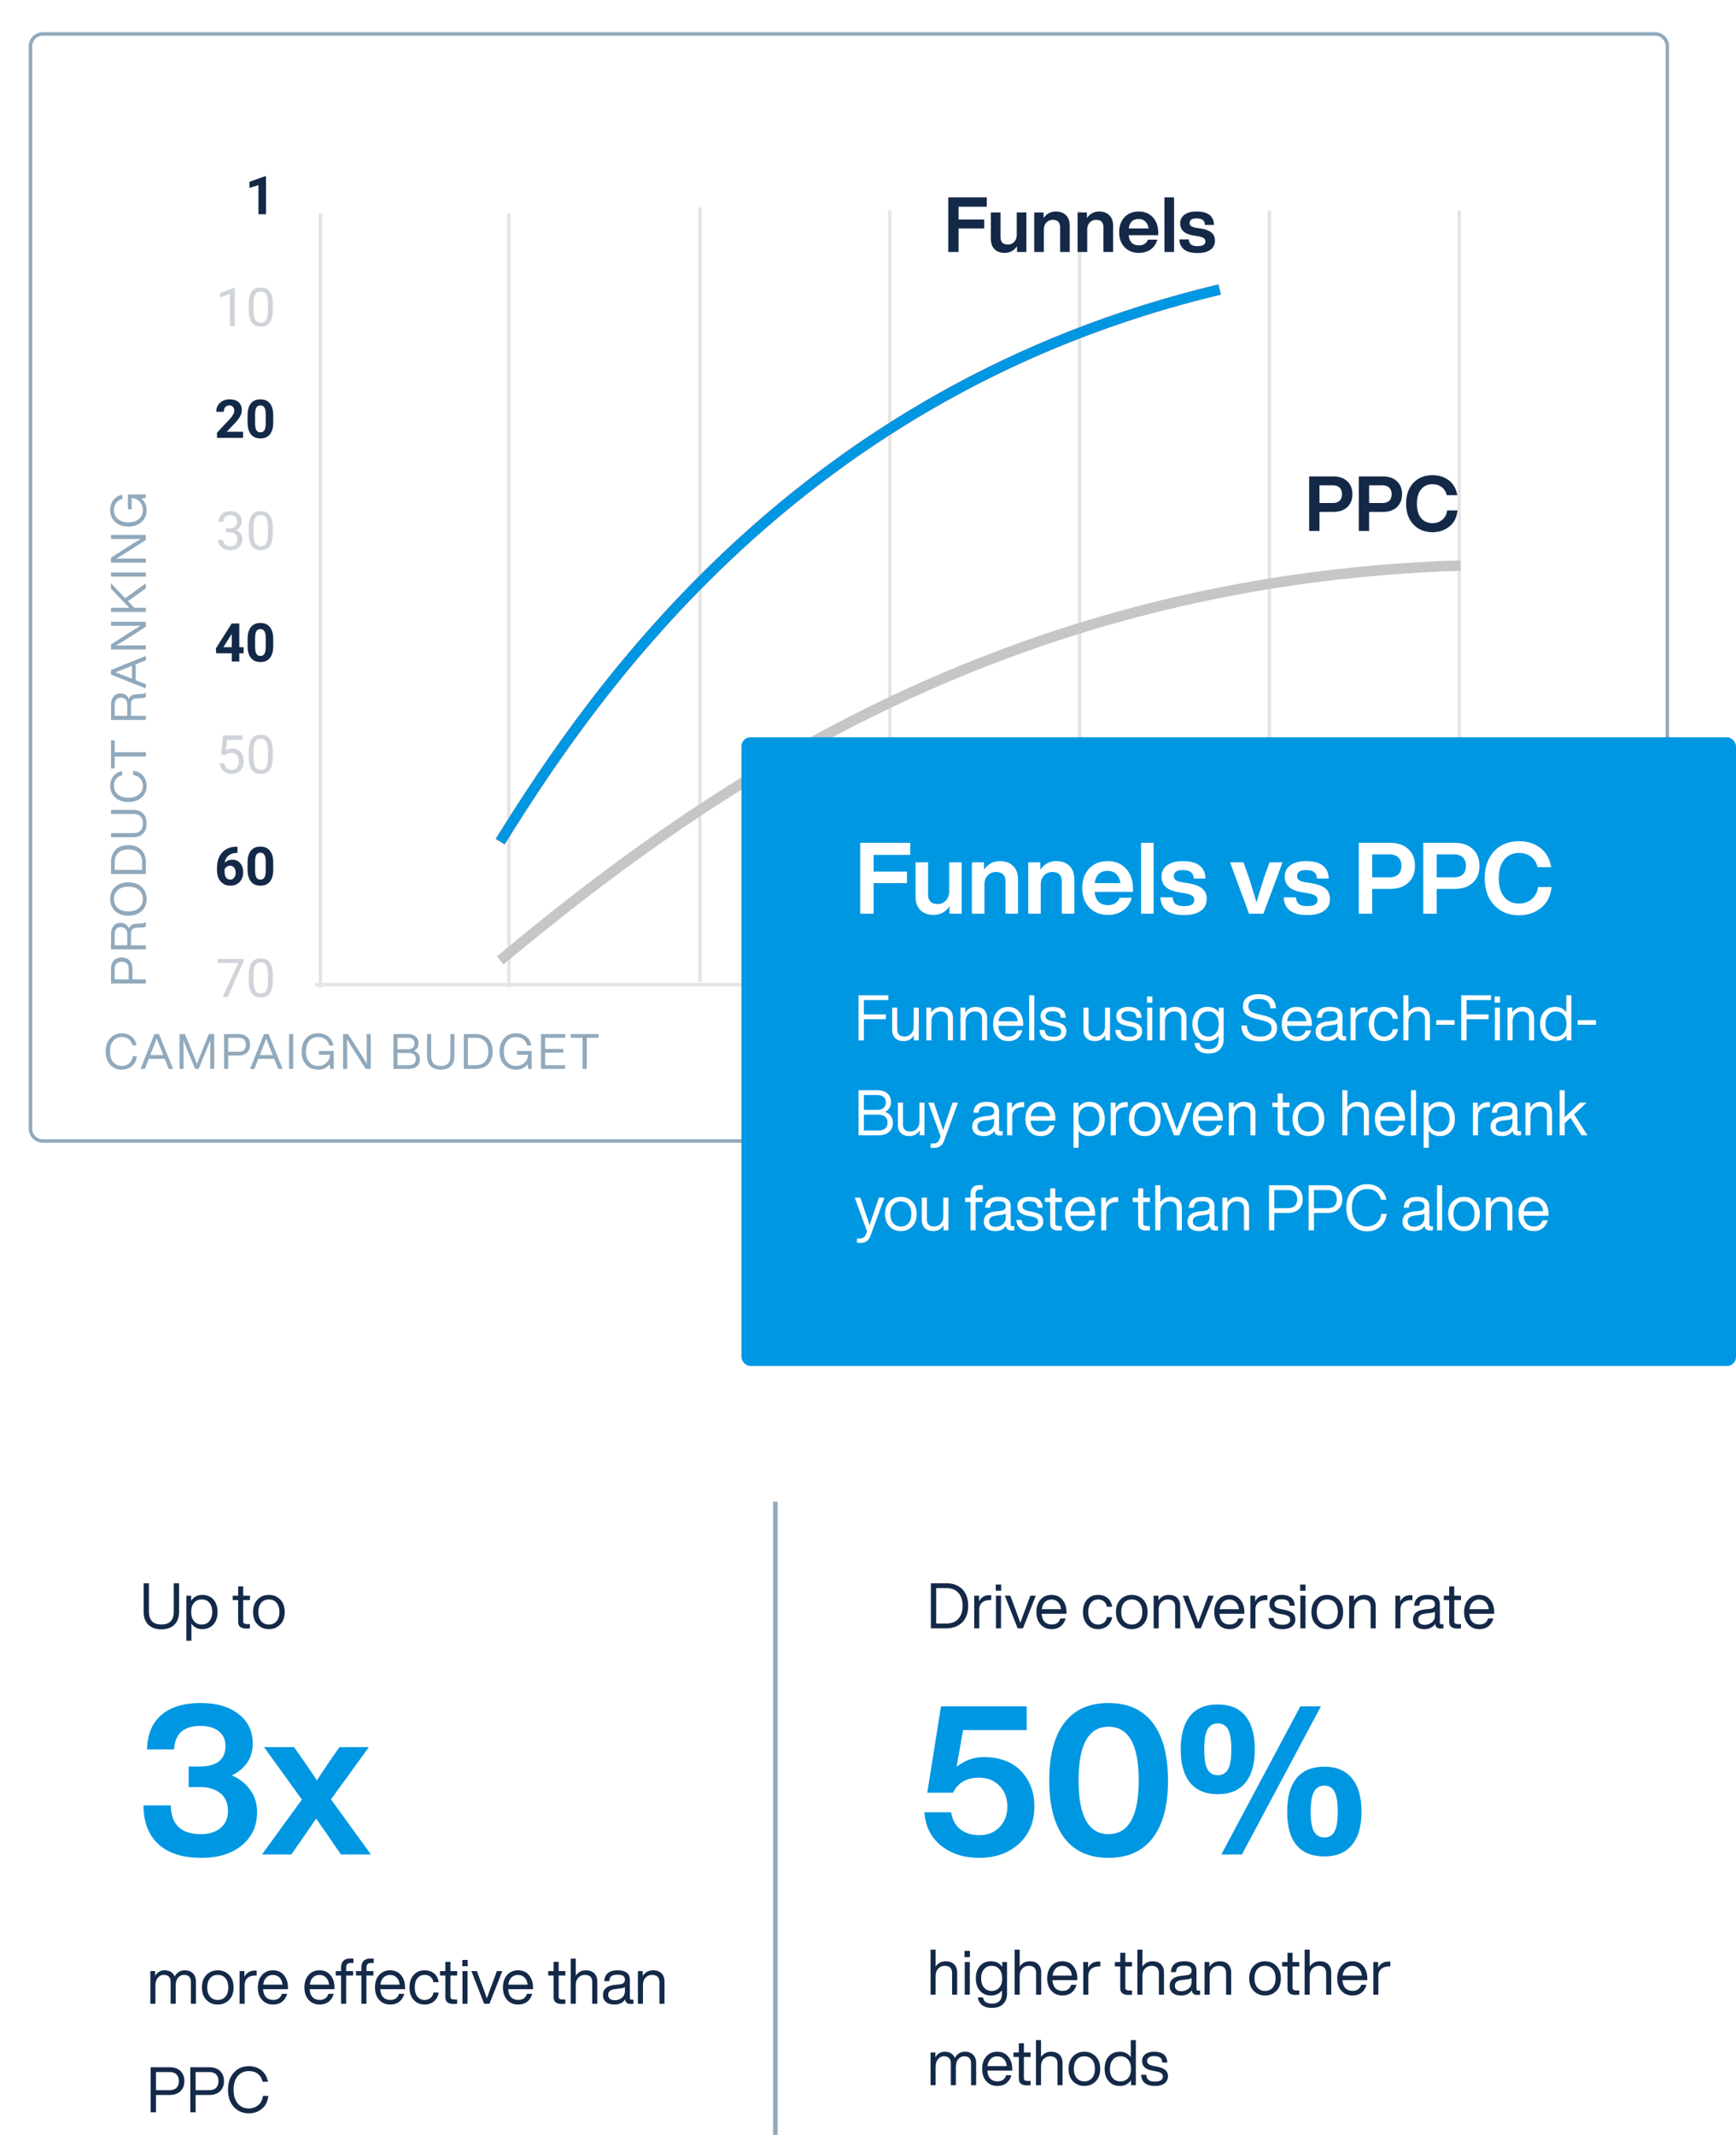 <svg width="384" height="472" viewBox="0 0 384 472" fill="none" xmlns="http://www.w3.org/2000/svg"><g filter="url(#a)"><path d="M5.576 7.117A3.117 3.117 0 0 1 8.693 4h356.613a3.117 3.117 0 0 1 3.117 3.117V246.41a3.117 3.117 0 0 1-3.117 3.118H8.693a3.118 3.118 0 0 1-3.117-3.118V7.117z" fill="#fff"/><path d="M5.962 7.117a2.731 2.731 0 0 1 2.731-2.73h356.613a2.73 2.73 0 0 1 2.731 2.73V246.41a2.73 2.73 0 0 1-2.731 2.731H8.693a2.73 2.73 0 0 1-2.73-2.731V7.117z" stroke="#91A9BC" stroke-width=".773"/></g><path d="M52.933 143.086h.952v1.345h-.952v1.818h-1.668v-1.818h-3.446l-.075-1.051 3.503-5.535h1.686v5.241zm-3.527 0h1.859v-2.967l-.11.191-1.749 2.776zm11.036-.312c0 1.162-.24 2.051-.721 2.667-.481.615-1.186.923-2.113.923-.916 0-1.616-.302-2.1-.906-.486-.604-.734-1.47-.745-2.597v-1.547c0-1.174.242-2.065.727-2.673.488-.608 1.19-.912 2.106-.912.916 0 1.617.303 2.102.907.484.6.733 1.464.744 2.591v1.547zm-1.668-1.697c0-.696-.096-1.202-.289-1.518-.188-.319-.484-.479-.889-.479-.392 0-.682.152-.871.456-.185.3-.283.772-.294 1.414v2.043c0 .685.092 1.195.277 1.53.188.331.488.496.9.496.408 0 .702-.159.883-.479.181-.319.275-.808.283-1.466v-1.997z" fill="#142948"/><path opacity=".2" d="M48.916 166.756l.427-4.19h4.305v.987h-3.4l-.253 2.291c.412-.242.88-.363 1.403-.363.765 0 1.373.254 1.823.762.45.504.676 1.187.676 2.049 0 .865-.235 1.548-.704 2.049-.466.496-1.118.744-1.957.744-.743 0-1.349-.206-1.818-.617-.47-.412-.737-.982-.803-1.709h1.01c.066.481.237.845.514 1.091.277.242.643.364 1.097.364.496 0 .885-.17 1.166-.508.285-.339.427-.806.427-1.403 0-.562-.154-1.012-.462-1.351-.304-.342-.71-.513-1.218-.513-.465 0-.83.102-1.096.306l-.283.231-.854-.22zm11.416.629c0 1.251-.213 2.18-.64 2.788-.427.608-1.095.912-2.003.912-.897 0-1.56-.296-1.991-.889-.431-.596-.655-1.485-.67-2.666v-1.426c0-1.235.214-2.153.64-2.753.428-.6 1.097-.901 2.01-.901.904 0 1.57.291 1.996.872.428.577.647 1.47.658 2.678v1.385zm-1.067-1.46c0-.904-.127-1.562-.381-1.974-.254-.415-.656-.623-1.207-.623-.546 0-.944.206-1.194.617-.25.412-.38 1.045-.387 1.899v1.709c0 .908.13 1.579.392 2.014.266.431.666.647 1.2.647.528 0 .919-.204 1.173-.612.257-.408.392-1.051.404-1.928v-1.749zM51.934 72.085h-1.073V64.97l-2.153.79v-.97l3.059-1.148h.167v8.444zm8.398-3.584c0 1.25-.213 2.18-.64 2.788-.427.608-1.095.912-2.003.912-.897 0-1.56-.296-1.991-.889-.431-.596-.655-1.485-.67-2.667V67.22c0-1.235.214-2.153.64-2.753.428-.6 1.097-.9 2.01-.9.904 0 1.57.29 1.996.87.428.578.647 1.47.658 2.679V68.5zm-1.067-1.46c0-.904-.127-1.562-.381-1.974-.254-.416-.656-.623-1.207-.623-.546 0-.944.205-1.194.617-.25.412-.38 1.045-.387 1.899v1.709c0 .908.13 1.58.392 2.014.266.43.666.646 1.2.646.528 0 .919-.204 1.173-.611.257-.408.392-1.051.404-1.928v-1.75zM53.85 212.609l-3.48 7.803h-1.12l3.47-7.526H48.17v-.878h5.68v.601zm6.482 4.219c0 1.25-.213 2.18-.64 2.788-.427.608-1.095.912-2.003.912-.897 0-1.56-.297-1.991-.889-.431-.597-.655-1.486-.67-2.667v-1.426c0-1.235.214-2.152.64-2.753.428-.6 1.097-.9 2.01-.9.904 0 1.57.29 1.996.871.428.578.647 1.47.658 2.679v1.385zm-1.067-1.461c0-.904-.127-1.562-.381-1.973-.254-.416-.656-.624-1.207-.624-.546 0-.944.206-1.194.618-.25.411-.38 1.044-.387 1.899v1.708c0 .908.13 1.58.392 2.015.266.431.666.646 1.2.646.528 0 .919-.204 1.173-.612.257-.408.392-1.05.404-1.928v-1.749zM49.978 116.806h.802c.504-.007.9-.14 1.189-.398.288-.258.433-.606.433-1.045 0-.985-.49-1.477-1.472-1.477-.462 0-.831.132-1.108.398-.273.262-.41.61-.41 1.045h-1.068c0-.666.243-1.218.727-1.657.49-.442 1.109-.664 1.859-.664.793 0 1.414.21 1.864.63.45.419.676 1.002.676 1.748 0 .366-.12.72-.358 1.062a2.121 2.121 0 0 1-.964.768c.462.146.817.389 1.068.727.254.339.38.753.38 1.241 0 .755-.246 1.353-.738 1.795-.493.443-1.133.664-1.922.664-.79 0-1.432-.213-1.928-.641-.493-.427-.739-.99-.739-1.691h1.074c0 .443.144.797.433 1.062.288.266.675.399 1.16.399.515 0 .91-.135 1.183-.404.273-.27.41-.657.41-1.161 0-.488-.15-.863-.45-1.125-.3-.262-.733-.396-1.3-.404h-.801v-.872zm10.354 1.137c0 1.251-.213 2.18-.64 2.788-.427.608-1.095.912-2.003.912-.897 0-1.56-.296-1.991-.889-.431-.596-.655-1.485-.67-2.666v-1.426c0-1.235.214-2.153.64-2.753.428-.6 1.097-.901 2.01-.901.904 0 1.57.291 1.996.872.428.577.647 1.47.658 2.678v1.385zm-1.067-1.46c0-.904-.127-1.562-.381-1.974-.254-.415-.656-.623-1.207-.623-.546 0-.944.206-1.194.617-.25.412-.38 1.045-.387 1.899v1.709c0 .908.13 1.579.392 2.014.266.431.666.647 1.2.647.528 0 .919-.204 1.173-.612.257-.408.392-1.051.404-1.928v-1.749z" fill="#142948"/><path d="M58.837 47.364H57.17v-6.43l-1.99.618v-1.356l3.48-1.247h.178v8.415zM52.523 187.201v1.373h-.162c-.754.012-1.362.208-1.823.589-.458.381-.733.91-.826 1.587.446-.454 1.01-.681 1.691-.681.731 0 1.312.262 1.743.785.431.524.647 1.212.647 2.067 0 .546-.12 1.04-.358 1.483-.235.442-.57.787-1.004 1.033-.431.246-.92.369-1.466.369-.885 0-1.601-.307-2.148-.923-.542-.616-.813-1.437-.813-2.465v-.6c0-.912.17-1.716.513-2.413.347-.7.841-1.24 1.484-1.621.646-.385 1.395-.58 2.245-.583h.277zm-1.628 4.207c-.269 0-.513.071-.733.214-.219.138-.38.323-.484.554v.508c0 .558.11.995.329 1.31.219.312.527.468.923.468.358 0 .646-.141.866-.422.223-.284.334-.652.334-1.102 0-.458-.111-.827-.334-1.108a1.09 1.09 0 0 0-.9-.422zm9.547.808c0 1.162-.24 2.051-.721 2.667-.481.616-1.186.923-2.113.923-.916 0-1.616-.302-2.1-.906-.486-.604-.734-1.47-.745-2.597v-1.547c0-1.174.242-2.064.727-2.672.488-.608 1.19-.912 2.106-.912.916 0 1.617.302 2.102.906.484.6.733 1.464.744 2.592v1.546zm-1.668-1.697c0-.696-.096-1.202-.289-1.518-.188-.319-.484-.479-.889-.479-.392 0-.682.152-.871.456-.185.3-.283.772-.294 1.414v2.044c0 .685.092 1.194.277 1.529.188.331.488.497.9.497.408 0 .702-.16.883-.479.181-.32.275-.809.283-1.466v-1.998zM53.758 96.807h-5.76v-1.143l2.718-2.898c.374-.408.649-.764.826-1.068.18-.303.271-.592.271-.865 0-.373-.094-.666-.283-.878-.188-.215-.458-.323-.808-.323-.377 0-.675.131-.894.393-.216.257-.324.598-.324 1.021h-1.673c0-.512.12-.979.363-1.402a2.583 2.583 0 0 1 1.04-.993 3.129 3.129 0 0 1 1.517-.364c.866 0 1.537.208 2.014.624.481.415.722 1.002.722 1.76 0 .416-.108.839-.323 1.27-.216.43-.585.933-1.108 1.506l-1.911 2.015h3.613v1.345zm6.684-3.475c0 1.162-.24 2.05-.721 2.667-.481.615-1.186.923-2.113.923-.916 0-1.616-.302-2.1-.906-.486-.604-.734-1.47-.745-2.598v-1.546c0-1.174.242-2.065.727-2.673.488-.608 1.19-.912 2.106-.912.916 0 1.617.302 2.102.906.484.6.733 1.465.744 2.592v1.547zm-1.668-1.697c0-.696-.096-1.202-.289-1.518-.188-.32-.484-.479-.889-.479-.392 0-.682.152-.871.456-.185.3-.283.772-.294 1.414v2.043c0 .685.092 1.195.277 1.53.188.33.488.496.9.496.408 0 .702-.16.883-.479.181-.32.275-.808.283-1.466v-1.997z" fill="#142948"/><path opacity=".5" fill-rule="evenodd" clip-rule="evenodd" d="M155.207 45.862V217.06h-.773V45.862h.773zm41.994 171.445V46.522h-.772v170.785h-83.468V47.136h-.772v170.171H71.245V47.136h-.773v170.171h-.79v.773h.79v.252h.773v-.252h40.944v.252h.772v-.252h255.465v-.773H323.16V46.522h-.773v170.785h-41.218V46.522h-.772v170.785h-41.214V46.522h-.773v170.785h-41.209z" fill="#CDCDCD"/><path d="M26.937 236.491c-1.046 0-1.9-.364-2.563-1.092-.664-.729-.995-1.706-.995-2.931 0-1.226.331-2.203.995-2.931.663-.729 1.517-1.093 2.563-1.093.829 0 1.536.227 2.12.682.584.447.97 1.103 1.157 1.968h-.92c-.324-1.211-1.11-1.817-2.357-1.817-.786 0-1.417.281-1.893.844-.476.569-.714 1.352-.714 2.347 0 .995.238 1.773.714 2.336.476.569 1.107.854 1.893.854.591 0 1.117-.184 1.579-.551.454-.354.732-.884.833-1.59h.908c-.1.959-.465 1.691-1.092 2.195-.635.519-1.377.779-2.228.779zm11.351-.173h-.962l-.898-2.239h-3.504l-.887 2.239h-.952l3.072-7.701h1.017l3.114 7.701zm-5.007-3.147l-.033.086h2.856l-.044-.097c-.18-.44-.649-1.626-1.406-3.558-.512 1.37-.97 2.559-1.373 3.569zm11.196-.303l1.72-4.251h1.19v7.701h-.888v-2.466c0-1.622.011-2.931.033-3.926-.173.476-.4 1.06-.682 1.752l-1.903 4.64h-.779l-1.914-4.64a51.983 51.983 0 0 1-.682-1.752c.022.995.033 2.304.033 3.926v2.466h-.887v-7.701h1.19l1.784 4.381c.267.656.56 1.395.876 2.217.44-1.168.743-1.951.909-2.347zm5.086-4.251h3.202c.815 0 1.442.213 1.882.638.447.426.67 1.003.67 1.731 0 .728-.223 1.305-.67 1.73-.44.426-1.067.639-1.882.639h-2.293v2.963h-.909v-7.701zm.909 3.916h2.293c.533 0 .933-.13 1.2-.39.274-.267.411-.652.411-1.157s-.137-.887-.41-1.146c-.268-.267-.668-.401-1.201-.401h-2.293v3.094zm12.05 3.785h-.962l-.898-2.239h-3.504l-.887 2.239h-.952l3.072-7.701h1.016l3.115 7.701zm-5.007-3.147l-.033.086h2.855l-.043-.097c-.18-.44-.649-1.626-1.406-3.558-.512 1.37-.97 2.559-1.373 3.569zm7.345 3.147h-.908v-7.701h.908v7.701zm5.682-3.136v-.822h3.277v3.958h-.747l-.194-1.038c-.57.807-1.41 1.211-2.52 1.211-1.103 0-1.983-.371-2.64-1.114-.67-.735-1.005-1.705-1.005-2.909 0-1.197.332-2.171.995-2.921.656-.735 1.543-1.103 2.66-1.103.916 0 1.673.245 2.272.736.598.49.962 1.143 1.092 1.957h-.94a2.053 2.053 0 0 0-.823-1.362c-.44-.332-.973-.498-1.6-.498-.822 0-1.478.289-1.969.865-.49.577-.735 1.352-.735 2.326 0 .973.245 1.748.735 2.325.49.577 1.147.865 1.969.865.728 0 1.348-.234 1.86-.703.512-.468.768-1.06.768-1.773h-2.455zm10.572-1.969v-2.596h.897v7.701h-1.103l-2.552-3.969a96.827 96.827 0 0 1-1.6-2.607 194.4 194.4 0 0 1 .032 3.98v2.596h-.898v-7.701h1.103l2.553 3.97a98.811 98.811 0 0 1 1.6 2.606 194.332 194.332 0 0 1-.032-3.98zm10.443 1.103c.887.339 1.33.952 1.33 1.839 0 .67-.22 1.2-.66 1.59-.432.382-1.045.573-1.838.573h-3.364v-7.701h3.202c.742 0 1.32.188 1.73.563.411.367.617.851.617 1.449 0 .772-.34 1.334-1.017 1.687zm-1.395-2.877h-2.228v2.542h2.228c.497 0 .876-.115 1.135-.346.26-.231.39-.555.39-.974 0-.382-.134-.681-.4-.897-.26-.217-.635-.325-1.125-.325zm-2.228 6.057h2.412c.533 0 .937-.115 1.21-.346.282-.231.423-.562.423-.995 0-.909-.548-1.363-1.644-1.363h-2.401v2.704zm12.593-2.033c0 .959-.263 1.701-.79 2.228-.526.526-1.272.789-2.238.789s-1.713-.263-2.239-.789c-.526-.527-.79-1.269-.79-2.228v-4.846h.909v4.846c0 1.463.706 2.195 2.12 2.195 1.413 0 2.12-.732 2.12-2.195v-4.846h.908v4.846zm2.07-4.846h2.595c1.168 0 2.091.339 2.769 1.017.671.678 1.006 1.622 1.006 2.834 0 1.197-.335 2.138-1.006 2.823-.685.685-1.608 1.027-2.769 1.027h-2.595v-7.701zm.908 6.879h1.687c.909 0 1.605-.267 2.088-.8.49-.534.735-1.277.735-2.228 0-.952-.245-1.695-.735-2.228-.483-.534-1.179-.801-2.088-.801h-1.687v6.057zm10.825-2.314v-.822h3.277v3.958h-.746l-.195-1.038c-.569.807-1.409 1.211-2.52 1.211-1.103 0-1.983-.371-2.639-1.114-.67-.735-1.006-1.705-1.006-2.909 0-1.197.332-2.171.996-2.921.656-.735 1.543-1.103 2.66-1.103.916 0 1.673.245 2.271.736.599.49.963 1.143 1.093 1.957h-.941a2.055 2.055 0 0 0-.822-1.362c-.44-.332-.974-.498-1.601-.498-.822 0-1.478.289-1.968.865-.491.577-.736 1.352-.736 2.326 0 .973.245 1.748.736 2.325.49.577 1.146.865 1.968.865.728 0 1.348-.234 1.86-.703.512-.468.768-1.06.768-1.773h-2.455zm10.702-4.565v.822h-4.445v2.455h4.012v.822h-4.012v2.78h4.402v.822h-5.311v-7.701h5.354zm1.206 0h6.176v.822h-2.618v6.879h-.941v-6.879h-2.617v-.822zM24.553 217.435v-3.201c0-.815.213-1.443.638-1.882.426-.447 1.003-.671 1.73-.671.73 0 1.306.224 1.731.671.426.439.639 1.067.639 1.882v2.292h2.963v.909h-7.7zm3.915-.909v-2.292c0-.534-.13-.934-.389-1.201-.267-.274-.652-.411-1.157-.411s-.887.137-1.147.411c-.266.267-.4.667-.4 1.201v2.292h3.093zm1.558-12.29l1.244-.076c.432-.036.76-.13.984-.281v.941c-.23.158-.573.241-1.028.248l-.822.033c-.519.022-.886.137-1.103.346-.223.209-.335.552-.335 1.027v2.51h3.288v.908h-7.7v-3.255c0-.793.183-1.424.55-1.893.369-.476.884-.714 1.547-.714.47 0 .866.116 1.19.346.317.224.541.53.67.92.203-.649.707-1.003 1.515-1.06zm-1.882 4.748v-2.455c0-.484-.123-.862-.368-1.136-.252-.281-.609-.422-1.07-.422-.44 0-.772.148-.995.444-.224.288-.336.695-.336 1.222v2.347h2.769zm3.169-12.902c.743.677 1.114 1.572 1.114 2.682 0 1.11-.371 2.001-1.114 2.671-.728.678-1.698 1.017-2.91 1.017-1.203 0-2.177-.339-2.92-1.017-.735-.67-1.103-1.561-1.103-2.671 0-1.11.368-2.005 1.103-2.682.75-.671 1.724-1.006 2.92-1.006 1.205 0 2.175.335 2.91 1.006zm-.584 4.672c.577-.498.865-1.161.865-1.99s-.288-1.493-.865-1.99c-.57-.498-1.345-.746-2.325-.746-.981 0-1.756.248-2.326.746-.577.497-.865 1.161-.865 1.99s.288 1.492.865 1.99c.57.498 1.345.746 2.326.746.98 0 1.755-.248 2.325-.746zm-6.176-7.532v-2.595c0-1.168.34-2.091 1.017-2.769.678-.671 1.622-1.006 2.834-1.006 1.197 0 2.137.335 2.822 1.006.685.685 1.028 1.608 1.028 2.769v2.595h-7.7zm6.879-.908v-1.687c0-.909-.267-1.605-.8-2.088-.534-.49-1.277-.735-2.228-.735-.952 0-1.695.245-2.228.735-.534.483-.8 1.179-.8 2.088v1.687h6.056zm-2.033-13.27c.959 0 1.701.264 2.228.79.526.526.79 1.273.79 2.239s-.264 1.712-.79 2.239c-.527.526-1.27.789-2.228.789h-4.846v-.908H29.4c1.463 0 2.195-.707 2.195-2.12 0-1.413-.732-2.12-2.195-2.12h-4.846v-.909H29.4zm3.028-5.303c0 1.046-.364 1.9-1.092 2.563-.729.664-1.706.995-2.931.995-1.226 0-2.203-.331-2.931-.995-.729-.663-1.093-1.517-1.093-2.563 0-.829.227-1.536.682-2.12.447-.584 1.103-.97 1.968-1.157v.919c-1.211.325-1.817 1.111-1.817 2.358 0 .786.281 1.417.844 1.893.57.476 1.352.714 2.347.714.995 0 1.773-.238 2.336-.714.57-.476.854-1.107.854-1.893 0-.591-.184-1.118-.551-1.579-.354-.454-.884-.732-1.59-.833v-.908c.959.101 1.69.465 2.195 1.092.52.635.779 1.377.779 2.228zm-7.874-3.875v-6.176h.822v2.618h6.879v.941h-6.879v2.617h-.822zm5.473-16.36l1.244-.075c.432-.036.76-.13.984-.282v.941c-.23.159-.573.242-1.028.249l-.822.033c-.519.021-.886.137-1.103.346-.223.209-.335.551-.335 1.027v2.509h3.288v.909h-7.7v-3.256c0-.793.183-1.424.55-1.892.369-.476.884-.714 1.547-.714.47 0 .866.115 1.19.346.317.223.541.53.67.919.203-.649.707-1.002 1.515-1.06zm-1.882 4.748v-2.455c0-.483-.123-.861-.368-1.135-.252-.282-.609-.422-1.07-.422-.44 0-.772.148-.995.443-.224.289-.336.696-.336 1.222v2.347h2.769zm4.11-13.243v.962l-2.239.898v3.504l2.239.887v.952l-7.7-3.072v-1.017l7.7-3.114zm-3.147 5.007l.086.033v-2.856l-.097.044c-.44.18-1.626.648-3.558 1.406 1.37.511 2.56.969 3.569 1.373zm-1.958-11.661h-2.596v-.898h7.7v1.103l-3.968 2.553a100.23 100.23 0 0 1-2.607 1.601 190.95 190.95 0 0 1 3.98-.033h2.596v.898h-7.7v-1.103l3.969-2.553a96.648 96.648 0 0 1 2.606-1.6c-1.01.021-2.336.032-3.98.032zm-2.596-8.195v-1.201l3.137 3.288 4.564-3.288v1.114l-3.959 2.834 1.396 1.46h2.563v.909h-7.7v-.909h4.044l-4.045-4.207zm7.7-3.589v.908h-7.7v-.908h7.7zm-5.104-7.401h-2.596v-.898h7.7v1.103l-3.968 2.553a100.23 100.23 0 0 1-2.607 1.601 190.95 190.95 0 0 1 3.98-.033h2.596v.898h-7.7v-1.103l3.969-2.553a100.057 100.057 0 0 1 2.606-1.601c-1.01.022-2.336.033-3.98.033zm1.968-6.584h-.822v-3.277h3.959v.746l-1.038.195c.807.57 1.21 1.41 1.21 2.52 0 1.103-.37 1.983-1.113 2.639-.735.671-1.705 1.006-2.91 1.006-1.196 0-2.17-.332-2.92-.995-.735-.656-1.103-1.543-1.103-2.661 0-.915.245-1.672.736-2.271.49-.598 1.143-.962 1.957-1.092v.941a2.048 2.048 0 0 0-1.363.822c-.331.439-.497.973-.497 1.6 0 .822.288 1.478.865 1.969.577.49 1.352.735 2.326.735.973 0 1.748-.245 2.325-.735.577-.491.865-1.147.865-1.969 0-.728-.234-1.348-.703-1.86-.468-.512-1.06-.768-1.774-.768v2.455z" fill="#91A9BC"/><path d="M289.58 105.331h5.3c1.343 0 2.387.356 3.132 1.067.757.7 1.135 1.654 1.135 2.862 0 1.197-.378 2.15-1.135 2.862-.745.699-1.789 1.049-3.132 1.049h-3.014v4.217h-2.286v-12.057zm2.286 5.876h2.912c.666 0 1.174-.163 1.524-.491.361-.339.542-.824.542-1.456s-.181-1.118-.542-1.456c-.35-.339-.858-.508-1.524-.508h-2.912v3.911zm8.694-5.876h5.3c1.343 0 2.387.356 3.132 1.067.757.7 1.135 1.654 1.135 2.862 0 1.197-.378 2.15-1.135 2.862-.745.699-1.789 1.049-3.132 1.049h-3.014v4.217h-2.286v-12.057zm2.286 5.876h2.912c.666 0 1.174-.163 1.524-.491.361-.339.542-.824.542-1.456s-.181-1.118-.542-1.456c-.35-.339-.858-.508-1.524-.508h-2.912v3.911zm14.027 6.452c-1.738 0-3.143-.57-4.216-1.711-1.084-1.14-1.625-2.669-1.625-4.588 0-1.931.536-3.466 1.608-4.606 1.061-1.129 2.472-1.693 4.233-1.693 1.412 0 2.614.378 3.607 1.134.994.756 1.614 1.851 1.863 3.285h-2.32c-.203-.79-.581-1.388-1.135-1.795-.541-.418-1.213-.626-2.015-.626-1.072 0-1.919.383-2.539 1.151-.61.756-.915 1.806-.915 3.15 0 1.354.305 2.41.915 3.166.609.756 1.456 1.135 2.539 1.135.836 0 1.553-.249 2.151-.746.598-.496.959-1.185 1.084-2.065h2.286c-.147 1.535-.745 2.72-1.795 3.556-1.039.835-2.281 1.253-3.726 1.253zM218.271 43.647v2.05h-6.231v2.844h5.672v1.964h-5.672v5.199h-2.286V43.647h8.517zm6.629 8.213v-4.894h2.133v8.738h-2.066v-1.27c-.666.982-1.58 1.473-2.743 1.473-.937 0-1.682-.271-2.235-.813-.542-.553-.813-1.332-.813-2.337v-5.79h2.134v5.435c0 1.106.547 1.66 1.642 1.66.542 0 .999-.193 1.372-.577.384-.395.576-.937.576-1.625zm8.659-5.097c.948 0 1.694.277 2.235.83.554.542.83 1.315.83 2.32v5.79h-2.133v-5.435c0-1.106-.548-1.66-1.643-1.66-.542 0-1.005.198-1.388.593-.373.384-.559.92-.559 1.609v4.894h-2.134v-8.738h2.066v1.253c.666-.97 1.575-1.456 2.726-1.456zm9.591 0c.948 0 1.693.277 2.235.83.553.542.83 1.315.83 2.32v5.79h-2.134v-5.435c0-1.106-.547-1.66-1.642-1.66-.542 0-1.005.198-1.389.593-.372.384-.558.92-.558 1.609v4.894h-2.134v-8.738h2.066v1.253c.666-.97 1.575-1.456 2.726-1.456zm13.045 4.724v.508h-6.536c.079.745.311 1.31.694 1.694.396.372.92.558 1.575.558.971 0 1.637-.417 1.998-1.253h2.049c-.226.892-.7 1.603-1.422 2.134-.723.52-1.603.779-2.642.779-1.298 0-2.348-.418-3.149-1.253-.802-.836-1.202-1.942-1.202-3.32 0-1.376.395-2.483 1.185-3.318.801-.835 1.846-1.253 3.132-1.253 1.321 0 2.371.435 3.15 1.304.779.87 1.168 2.01 1.168 3.42zm-4.335-3.065c-1.253 0-1.981.695-2.184 2.083h4.386c-.091-.643-.328-1.151-.711-1.524-.384-.372-.881-.559-1.491-.559zm7.846 7.282h-2.133V43.647h2.133v12.057zm5.157.237c-2.551 0-3.883-1.005-3.996-3.014h2.083c.056.541.231.925.525 1.151.305.226.779.339 1.422.339 1.152 0 1.727-.35 1.727-1.05 0-.316-.124-.559-.372-.728-.249-.17-.695-.31-1.338-.424l-.999-.169c-1.908-.316-2.862-1.197-2.862-2.641 0-.825.316-1.468.949-1.93.632-.475 1.524-.712 2.675-.712 2.495 0 3.782.988 3.861 2.963h-2.015c-.023-.519-.187-.886-.491-1.1-.305-.226-.757-.339-1.355-.339-1.016 0-1.524.339-1.524 1.016a.82.82 0 0 0 .339.694c.225.158.598.282 1.117.373l1.101.17c1.061.191 1.829.496 2.303.913.485.418.728 1 .728 1.744 0 .881-.339 1.558-1.016 2.032-.677.475-1.631.712-2.862.712z" fill="#142948"/><path d="M110.641 212.331c43.648-36.309 110.047-84.114 212.447-87.296" stroke="#C6C6C6" stroke-width="2.318"/><path d="M110.641 186.065c20.861-33.553 66.16-99.867 159.142-122.06" stroke="#FF6067" stroke-width="2.318"/><path d="M110.641 186.065c20.861-33.553 66.16-99.867 159.142-122.06" stroke="#0097E2" stroke-width="2.318"/><rect x="164" y="163" width="220" height="139" rx="2" fill="#0097E2"/><path d="M196.504 220.032v1.064h-5.418v3.178h4.858v1.064h-4.858V230h-1.176v-9.968h6.594zm5.602 6.832v-4.088h1.12V230h-1.064v-1.078c-.551.831-1.307 1.246-2.268 1.246-.803 0-1.428-.219-1.876-.658-.448-.439-.672-1.055-.672-1.848v-4.886h1.12v4.774c0 1.073.551 1.61 1.652 1.61.523 0 .985-.196 1.386-.588.401-.392.602-.961.602-1.708zm6.132-4.256c.803 0 1.428.219 1.876.658.448.439.672 1.055.672 1.848V230h-1.12v-4.774c0-1.073-.55-1.61-1.652-1.61-.522 0-.984.196-1.386.588-.401.392-.602.961-.602 1.708V230h-1.12v-7.224h1.064v1.078c.551-.831 1.307-1.246 2.268-1.246zm7.561 0c.803 0 1.428.219 1.876.658.448.439.672 1.055.672 1.848V230h-1.12v-4.774c0-1.073-.551-1.61-1.652-1.61-.523 0-.985.196-1.386.588-.401.392-.602.961-.602 1.708V230h-1.12v-7.224h1.064v1.078c.551-.831 1.307-1.246 2.268-1.246zm10.529 3.78v.392h-5.488c.056.784.275 1.377.658 1.778.382.392.905.588 1.568.588.998 0 1.638-.448 1.918-1.344h1.162c-.196.728-.56 1.307-1.092 1.736-.532.42-1.204.63-2.016.63-.999 0-1.806-.341-2.422-1.022-.626-.681-.938-1.601-.938-2.758 0-1.139.308-2.053.924-2.744.606-.691 1.409-1.036 2.408-1.036 1.036 0 1.848.359 2.436 1.078.588.719.882 1.619.882 2.702zm-3.318-2.758c-.588 0-1.069.187-1.442.56-.374.364-.607.891-.7 1.582h4.256c-.056-.635-.271-1.148-.644-1.54-.374-.401-.864-.602-1.47-.602zm5.766 6.37h-1.12v-9.968h1.12V230zm4.231.168c-1.932 0-2.954-.821-3.066-2.464h1.134c.065.541.243.929.532 1.162.299.224.765.336 1.4.336 1.157 0 1.736-.373 1.736-1.12 0-.327-.121-.574-.364-.742-.233-.168-.663-.313-1.288-.434l-.672-.126c-1.503-.28-2.254-.989-2.254-2.128 0-.625.233-1.12.7-1.484.476-.373 1.12-.56 1.932-.56 1.913 0 2.893.798 2.94 2.394h-1.12c-.028-.523-.187-.891-.476-1.106-.289-.215-.737-.322-1.344-.322-.485 0-.859.093-1.12.28a.91.91 0 0 0-.392.784c0 .317.112.555.336.714.224.159.597.294 1.12.406l.644.126c.887.177 1.521.429 1.904.756.392.327.588.784.588 1.372 0 .681-.257 1.213-.77 1.596-.504.373-1.204.56-2.1.56zm11.413-3.304v-4.088h1.12V230h-1.064v-1.078c-.55.831-1.306 1.246-2.268 1.246-.802 0-1.428-.219-1.876-.658-.448-.439-.672-1.055-.672-1.848v-4.886h1.12v4.774c0 1.073.551 1.61 1.652 1.61.523 0 .985-.196 1.386-.588.402-.392.602-.961.602-1.708zm5.349 3.304c-1.932 0-2.954-.821-3.066-2.464h1.134c.065.541.243.929.532 1.162.299.224.765.336 1.4.336 1.157 0 1.736-.373 1.736-1.12 0-.327-.121-.574-.364-.742-.233-.168-.663-.313-1.288-.434l-.672-.126c-1.503-.28-2.254-.989-2.254-2.128 0-.625.233-1.12.7-1.484.476-.373 1.12-.56 1.932-.56 1.913 0 2.893.798 2.94 2.394h-1.12c-.028-.523-.187-.891-.476-1.106-.289-.215-.737-.322-1.344-.322-.485 0-.859.093-1.12.28a.91.91 0 0 0-.392.784c0 .317.112.555.336.714.224.159.597.294 1.12.406l.644.126c.887.177 1.521.429 1.904.756.392.327.588.784.588 1.372 0 .681-.257 1.213-.77 1.596-.504.373-1.204.56-2.1.56zm5.135-8.484h-1.19v-1.372h1.19v1.372zm-.028 8.316h-1.12v-7.224h1.12V230zm5.015-7.392c.802 0 1.428.219 1.876.658.448.439.672 1.055.672 1.848V230h-1.12v-4.774c0-1.073-.551-1.61-1.652-1.61-.523 0-.985.196-1.386.588-.402.392-.602.961-.602 1.708V230h-1.12v-7.224h1.064v1.078c.55-.831 1.306-1.246 2.268-1.246zm9.716 1.218v-1.05h1.064v6.944c0 .989-.289 1.769-.868 2.338-.578.569-1.409.854-2.492.854-.896 0-1.614-.205-2.156-.616-.541-.411-.849-.98-.924-1.708h1.12c.14.915.794 1.372 1.96 1.372 1.494 0 2.24-.747 2.24-2.24v-.7c-.569.765-1.376 1.148-2.422 1.148-1.017 0-1.829-.345-2.436-1.036-.616-.691-.924-1.605-.924-2.744 0-1.157.308-2.077.924-2.758.598-.681 1.41-1.022 2.436-1.022 1.074 0 1.9.406 2.478 1.218zm-2.338 5.334c.71 0 1.274-.247 1.694-.742.42-.495.63-1.171.63-2.03 0-.859-.21-1.535-.63-2.03-.42-.495-.984-.742-1.694-.742-.7 0-1.264.252-1.694.756-.42.504-.63 1.176-.63 2.016 0 .84.21 1.512.63 2.016.43.504.994.756 1.694.756zm11.471 1.064c-1.298 0-2.31-.294-3.038-.882-.728-.588-1.097-1.465-1.106-2.632h1.218c.028 1.633 1.003 2.45 2.926 2.45.812 0 1.432-.159 1.862-.476.438-.317.658-.779.658-1.386 0-.476-.182-.845-.546-1.106-.355-.271-.98-.504-1.876-.7l-.882-.196c-1.008-.233-1.764-.569-2.268-1.008-.504-.448-.756-1.073-.756-1.876 0-.793.308-1.423.924-1.89.616-.476 1.442-.714 2.478-.714.7 0 1.306.084 1.82.252.522.168.928.406 1.218.714.289.299.499.625.63.98.14.355.214.747.224 1.176h-1.204c-.056-.709-.29-1.227-.7-1.554-.402-.336-1.064-.504-1.988-.504-.7 0-1.242.135-1.624.406-.374.271-.56.649-.56 1.134 0 .485.163.863.49 1.134.317.271.933.509 1.848.714l.882.196c1.101.243 1.894.593 2.38 1.05.485.448.728 1.045.728 1.792 0 .905-.332 1.619-.994 2.142-.663.523-1.578.784-2.744.784zm11.435-3.836v.392h-5.488c.056.784.275 1.377.658 1.778.383.392.905.588 1.568.588.999 0 1.638-.448 1.918-1.344h1.162c-.196.728-.56 1.307-1.092 1.736-.532.42-1.204.63-2.016.63-.999 0-1.806-.341-2.422-1.022-.625-.681-.938-1.601-.938-2.758 0-1.139.308-2.053.924-2.744.607-.691 1.409-1.036 2.408-1.036 1.036 0 1.848.359 2.436 1.078.588.719.882 1.619.882 2.702zm-3.318-2.758c-.588 0-1.069.187-1.442.56-.373.364-.607.891-.7 1.582h4.256c-.056-.635-.271-1.148-.644-1.54-.373-.401-.863-.602-1.47-.602zm10.487 5.46h.406v.91a4.171 4.171 0 0 1-.616.042c-.756 0-1.162-.345-1.218-1.036-.504.775-1.288 1.162-2.352 1.162-.794 0-1.419-.182-1.876-.546-.448-.373-.672-.896-.672-1.568 0-1.307.891-2.053 2.674-2.24l1.036-.112c.756-.084 1.134-.415 1.134-.994 0-.401-.126-.691-.378-.868-.243-.177-.658-.266-1.246-.266-.626 0-1.078.107-1.358.322-.271.205-.425.574-.462 1.106h-1.12c.093-1.596 1.073-2.394 2.94-2.394 1.81 0 2.716.7 2.716 2.1v4.032c0 .233.13.35.392.35zm-3.724.126c.597 0 1.12-.182 1.568-.546.448-.355.672-.863.672-1.526v-.854c-.206.159-.523.261-.952.308l-1.05.126c-.607.075-1.041.215-1.302.42-.252.205-.378.499-.378.882 0 .373.121.667.364.882.242.205.602.308 1.078.308zm8.504-6.552c.187 0 .313.005.378.014v1.078h-.28c-.746 0-1.33.187-1.75.56-.41.364-.616.887-.616 1.568V230h-1.12v-7.224h1.064v1.274c.486-.924 1.26-1.386 2.324-1.386zm3.997 7.504c-.999 0-1.806-.345-2.422-1.036-.616-.691-.924-1.605-.924-2.744 0-1.157.308-2.077.924-2.758.597-.681 1.405-1.022 2.422-1.022.859 0 1.563.233 2.114.7.551.467.882 1.106.994 1.918h-1.162c-.084-.513-.308-.91-.672-1.19-.355-.28-.779-.42-1.274-.42-.663 0-1.19.243-1.582.728-.392.476-.588 1.157-.588 2.044 0 .877.196 1.559.588 2.044.401.485.929.728 1.582.728a2.01 2.01 0 0 0 1.288-.434c.364-.289.588-.691.672-1.204h1.148c-.121.812-.467 1.456-1.036 1.932-.56.476-1.251.714-2.072.714zm7.637-7.56c.803 0 1.428.219 1.876.658.448.439.672 1.055.672 1.848V230h-1.12v-4.774c0-1.073-.551-1.61-1.652-1.61-.523 0-.985.196-1.386.588-.401.392-.602.961-.602 1.708V230h-1.12v-9.968h1.12v3.738c.551-.775 1.288-1.162 2.212-1.162zm7.994 3.948h-4.046v-1.008h4.046v1.008zm8.066-6.524v1.064H324.4v3.178h4.858v1.064H324.4V230h-1.176v-9.968h6.594zm1.99 1.652h-1.19v-1.372h1.19v1.372zM331.78 230h-1.12v-7.224h1.12V230zm5.015-7.392c.803 0 1.428.219 1.876.658.448.439.672 1.055.672 1.848V230h-1.12v-4.774c0-1.073-.551-1.61-1.652-1.61-.523 0-.985.196-1.386.588-.401.392-.602.961-.602 1.708V230h-1.12v-7.224h1.064v1.078c.551-.831 1.307-1.246 2.268-1.246zm9.661 1.204v-3.78h1.12V230h-1.064v-1.12c-.579.859-1.405 1.288-2.478 1.288-1.018 0-1.83-.345-2.436-1.036-.616-.691-.924-1.605-.924-2.744 0-1.157.308-2.077.924-2.758.597-.681 1.409-1.022 2.436-1.022 1.036 0 1.843.401 2.422 1.204zm-4.606 2.632c0 .859.21 1.526.63 2.002.42.476.984.714 1.694.714.709 0 1.274-.247 1.694-.742.42-.485.63-1.162.63-2.03 0-.859-.21-1.535-.63-2.03-.42-.495-.985-.742-1.694-.742-.7 0-1.265.257-1.694.77-.42.504-.63 1.19-.63 2.058zm11.17.112h-4.046v-1.008h4.046v1.008zM195.776 245.82c1.148.439 1.722 1.232 1.722 2.38 0 .868-.285 1.554-.854 2.058-.56.495-1.353.742-2.38.742h-4.354v-9.968h4.144c.961 0 1.708.243 2.24.728.532.476.798 1.101.798 1.876 0 .999-.439 1.727-1.316 2.184zm-1.806-3.724h-2.884v3.29h2.884c.644 0 1.134-.149 1.47-.448.336-.299.504-.719.504-1.26 0-.495-.173-.882-.518-1.162-.336-.28-.821-.42-1.456-.42zm-2.884 7.84h3.122c.691 0 1.213-.149 1.568-.448.364-.299.546-.728.546-1.288 0-1.176-.709-1.764-2.128-1.764h-3.108v3.5zm12.291-2.072v-4.088h1.12V251h-1.064v-1.078c-.55.831-1.306 1.246-2.268 1.246-.802 0-1.428-.219-1.876-.658-.448-.439-.672-1.055-.672-1.848v-4.886h1.12v4.774c0 1.073.551 1.61 1.652 1.61.523 0 .985-.196 1.386-.588.402-.392.602-.961.602-1.708zm6.289-1.092l1.022-2.996h1.218l-3.052 8.358c-.215.607-.509 1.031-.882 1.274-.374.252-.864.378-1.47.378-.206 0-.43-.014-.672-.042v-.938h.658c.644 0 1.082-.299 1.316-.896l.252-.672-2.716-7.462h1.232l1.022 3.01a177.52 177.52 0 0 1 1.036 3.122c.27-.868.616-1.913 1.036-3.136zm11.717 3.318h.406v.91a4.171 4.171 0 0 1-.616.042c-.756 0-1.162-.345-1.218-1.036-.504.775-1.288 1.162-2.352 1.162-.794 0-1.419-.182-1.876-.546-.448-.373-.672-.896-.672-1.568 0-1.307.891-2.053 2.674-2.24l1.036-.112c.756-.084 1.134-.415 1.134-.994 0-.401-.126-.691-.378-.868-.243-.177-.658-.266-1.246-.266-.626 0-1.078.107-1.358.322-.271.205-.425.574-.462 1.106h-1.12c.093-1.596 1.073-2.394 2.94-2.394 1.81 0 2.716.7 2.716 2.1v4.032c0 .233.13.35.392.35zm-3.724.126c.597 0 1.12-.182 1.568-.546.448-.355.672-.863.672-1.526v-.854c-.206.159-.523.261-.952.308l-1.05.126c-.607.075-1.041.215-1.302.42-.252.205-.378.499-.378.882 0 .373.121.667.364.882.242.205.602.308 1.078.308zm8.505-6.552c.186 0 .312.005.378.014v1.078h-.28c-.747 0-1.33.187-1.75.56-.411.364-.616.887-.616 1.568V251h-1.12v-7.224h1.064v1.274c.485-.924 1.26-1.386 2.324-1.386zm7.3 3.724v.392h-5.488c.056.784.276 1.377.658 1.778.383.392.906.588 1.568.588.999 0 1.638-.448 1.918-1.344h1.162c-.196.728-.56 1.307-1.092 1.736-.532.42-1.204.63-2.016.63-.998 0-1.806-.341-2.422-1.022-.625-.681-.938-1.601-.938-2.758 0-1.139.308-2.053.924-2.744.607-.691 1.41-1.036 2.408-1.036 1.036 0 1.848.359 2.436 1.078.588.719.882 1.619.882 2.702zm-3.318-2.758c-.588 0-1.068.187-1.442.56-.373.364-.606.891-.7 1.582h4.256c-.056-.635-.27-1.148-.644-1.54-.373-.401-.863-.602-1.47-.602zm10.855-1.022c1.017 0 1.834.341 2.45 1.022.607.691.91 1.61.91 2.758 0 1.139-.303 2.053-.91 2.744-.616.691-1.433 1.036-2.45 1.036-1.036 0-1.843-.401-2.422-1.204v3.78h-1.12v-9.968h1.064v1.12c.579-.859 1.405-1.288 2.478-1.288zm-.14 6.552c.7 0 1.26-.252 1.68-.756.429-.513.644-1.204.644-2.072 0-.849-.21-1.512-.63-1.988-.411-.485-.975-.728-1.694-.728-.709 0-1.274.243-1.694.728-.42.485-.63 1.167-.63 2.044 0 .868.21 1.545.63 2.03.42.495.985.742 1.694.742zm8.217-6.496c.186 0 .312.005.378.014v1.078h-.28c-.747 0-1.33.187-1.75.56-.411.364-.616.887-.616 1.568V251h-1.12v-7.224h1.064v1.274c.485-.924 1.26-1.386 2.324-1.386zm6.67 6.468c-.662.691-1.502 1.036-2.52 1.036-1.017 0-1.857-.345-2.52-1.036-.653-.681-.98-1.596-.98-2.744 0-1.148.327-2.063.98-2.744.663-.691 1.503-1.036 2.52-1.036 1.018 0 1.858.345 2.52 1.036.654.681.98 1.596.98 2.744 0 1.148-.326 2.063-.98 2.744zm-4.214-.714c.42.495.985.742 1.694.742.71 0 1.274-.247 1.694-.742.42-.485.63-1.162.63-2.03 0-.877-.21-1.559-.63-2.044-.42-.485-.984-.728-1.694-.728-.709 0-1.274.243-1.694.728-.42.485-.63 1.167-.63 2.044 0 .868.21 1.545.63 2.03zm9.787-2.436l1.19-3.206h1.204L260.873 251h-1.176l-2.828-7.224h1.218l1.19 3.22c.588 1.577.928 2.511 1.022 2.8.168-.495.508-1.433 1.022-2.814zm9.18.406v.392h-5.488c.056.784.276 1.377.658 1.778.383.392.906.588 1.568.588.999 0 1.638-.448 1.918-1.344h1.162c-.196.728-.56 1.307-1.092 1.736-.532.42-1.204.63-2.016.63-.998 0-1.806-.341-2.422-1.022-.625-.681-.938-1.601-.938-2.758 0-1.139.308-2.053.924-2.744.607-.691 1.41-1.036 2.408-1.036 1.036 0 1.848.359 2.436 1.078.588.719.882 1.619.882 2.702zm-3.318-2.758c-.588 0-1.068.187-1.442.56-.373.364-.606.891-.7 1.582h4.256c-.056-.635-.27-1.148-.644-1.54-.373-.401-.863-.602-1.47-.602zm7.979-1.022c.803 0 1.428.219 1.876.658.448.439.672 1.055.672 1.848V251h-1.12v-4.774c0-1.073-.55-1.61-1.652-1.61-.522 0-.984.196-1.386.588-.401.392-.602.961-.602 1.708V251h-1.12v-7.224h1.064v1.078c.551-.831 1.307-1.246 2.268-1.246zm10.059.168v.98h-1.484v4.69c0 .411.275.616.826.616h.658V251a8.986 8.986 0 0 1-.798.042c-1.204 0-1.806-.499-1.806-1.498v-4.788h-1.19v-.98h1.19v-2.044h1.12v2.044h1.484zm6.717 6.356c-.663.691-1.503 1.036-2.52 1.036-1.018 0-1.858-.345-2.52-1.036-.654-.681-.98-1.596-.98-2.744 0-1.148.326-2.063.98-2.744.662-.691 1.502-1.036 2.52-1.036 1.017 0 1.857.345 2.52 1.036.653.681.98 1.596.98 2.744 0 1.148-.327 2.063-.98 2.744zm-4.214-.714c.42.495.984.742 1.694.742.709 0 1.274-.247 1.694-.742.42-.485.63-1.162.63-2.03 0-.877-.21-1.559-.63-2.044-.42-.485-.985-.728-1.694-.728-.71 0-1.274.243-1.694.728-.42.485-.63 1.167-.63 2.044 0 .868.21 1.545.63 2.03zm12.526-5.81c.803 0 1.428.219 1.876.658.448.439.672 1.055.672 1.848V251h-1.12v-4.774c0-1.073-.551-1.61-1.652-1.61-.523 0-.985.196-1.386.588-.401.392-.602.961-.602 1.708V251h-1.12v-9.968h1.12v3.738c.551-.775 1.288-1.162 2.212-1.162zm10.529 3.78v.392h-5.488c.056.784.275 1.377.658 1.778.382.392.905.588 1.568.588.998 0 1.638-.448 1.918-1.344h1.162c-.196.728-.56 1.307-1.092 1.736-.532.42-1.204.63-2.016.63-.999 0-1.806-.341-2.422-1.022-.626-.681-.938-1.601-.938-2.758 0-1.139.308-2.053.924-2.744.606-.691 1.409-1.036 2.408-1.036 1.036 0 1.848.359 2.436 1.078.588.719.882 1.619.882 2.702zm-3.318-2.758c-.588 0-1.069.187-1.442.56-.374.364-.607.891-.7 1.582h4.256c-.056-.635-.271-1.148-.644-1.54-.374-.401-.864-.602-1.47-.602zm5.767 6.37h-1.12v-9.968h1.12V251zm5.224-7.392c1.018 0 1.834.341 2.45 1.022.607.691.91 1.61.91 2.758 0 1.139-.303 2.053-.91 2.744-.616.691-1.432 1.036-2.45 1.036-1.036 0-1.843-.401-2.422-1.204v3.78h-1.12v-9.968h1.064v1.12c.579-.859 1.405-1.288 2.478-1.288zm-.14 6.552c.7 0 1.26-.252 1.68-.756.43-.513.644-1.204.644-2.072 0-.849-.21-1.512-.63-1.988-.41-.485-.975-.728-1.694-.728-.709 0-1.274.243-1.694.728-.42.485-.63 1.167-.63 2.044 0 .868.21 1.545.63 2.03.42.495.985.742 1.694.742zm10.883-6.496c.186 0 .312.005.378.014v1.078h-.28c-.747 0-1.33.187-1.75.56-.411.364-.616.887-.616 1.568V251h-1.12v-7.224h1.064v1.274c.485-.924 1.26-1.386 2.324-1.386zm6.84 6.426h.406v.91a4.171 4.171 0 0 1-.616.042c-.756 0-1.162-.345-1.218-1.036-.504.775-1.288 1.162-2.352 1.162-.793 0-1.419-.182-1.876-.546-.448-.373-.672-.896-.672-1.568 0-1.307.891-2.053 2.674-2.24l1.036-.112c.756-.084 1.134-.415 1.134-.994 0-.401-.126-.691-.378-.868-.243-.177-.658-.266-1.246-.266-.625 0-1.078.107-1.358.322-.271.205-.425.574-.462 1.106h-1.12c.093-1.596 1.073-2.394 2.94-2.394 1.811 0 2.716.7 2.716 2.1v4.032c0 .233.131.35.392.35zm-3.724.126c.597 0 1.12-.182 1.568-.546.448-.355.672-.863.672-1.526v-.854c-.205.159-.523.261-.952.308l-1.05.126c-.607.075-1.041.215-1.302.42-.252.205-.378.499-.378.882 0 .373.121.667.364.882.243.205.602.308 1.078.308zm8.449-6.608c.803 0 1.428.219 1.876.658.448.439.672 1.055.672 1.848V251h-1.12v-4.774c0-1.073-.551-1.61-1.652-1.61-.523 0-.985.196-1.386.588-.401.392-.602.961-.602 1.708V251h-1.12v-7.224h1.064v1.078c.551-.831 1.307-1.246 2.268-1.246zM351.134 251h-1.302l-2.436-3.878-1.288 1.204V251h-1.12v-9.968h1.12v5.978l3.346-3.234h1.484l-2.744 2.604 2.94 4.62zm-157.738 16.772l1.022-2.996h1.218l-3.052 8.358c-.215.607-.509 1.031-.882 1.274-.373.252-.863.378-1.47.378-.205 0-.429-.014-.672-.042v-.938h.658c.644 0 1.083-.299 1.316-.896l.252-.672-2.716-7.462h1.232l1.022 3.01a177.52 177.52 0 0 1 1.036 3.122c.271-.868.616-1.913 1.036-3.136zm8.389 3.36c-.662.691-1.502 1.036-2.52 1.036-1.017 0-1.857-.345-2.52-1.036-.653-.681-.98-1.596-.98-2.744 0-1.148.327-2.063.98-2.744.663-.691 1.503-1.036 2.52-1.036 1.018 0 1.858.345 2.52 1.036.654.681.98 1.596.98 2.744 0 1.148-.326 2.063-.98 2.744zm-4.214-.714c.42.495.985.742 1.694.742.71 0 1.274-.247 1.694-.742.42-.485.63-1.162.63-2.03 0-.877-.21-1.559-.63-2.044-.42-.485-.984-.728-1.694-.728-.709 0-1.274.243-1.694.728-.42.485-.63 1.167-.63 2.044 0 .868.21 1.545.63 2.03zm11.084-1.554v-4.088h1.12V272h-1.064v-1.078c-.551.831-1.307 1.246-2.268 1.246-.803 0-1.428-.219-1.876-.658-.448-.439-.672-1.055-.672-1.848v-4.886h1.12v4.774c0 1.073.55 1.61 1.652 1.61.522 0 .984-.196 1.386-.588.401-.392.602-.961.602-1.708zm8.756-5.88h-.644c-.644 0-.966.341-.966 1.022v.77h1.54v.98h-1.54V272h-1.12v-6.244h-1.19v-.98h1.19v-.742c0-1.353.672-2.03 2.016-2.03.178 0 .416.009.714.028v.952zm6.542 8.106h.406v.91a4.171 4.171 0 0 1-.616.042c-.756 0-1.162-.345-1.218-1.036-.504.775-1.288 1.162-2.352 1.162-.793 0-1.419-.182-1.876-.546-.448-.373-.672-.896-.672-1.568 0-1.307.891-2.053 2.674-2.24l1.036-.112c.756-.084 1.134-.415 1.134-.994 0-.401-.126-.691-.378-.868-.243-.177-.658-.266-1.246-.266-.625 0-1.078.107-1.358.322-.271.205-.425.574-.462 1.106h-1.12c.093-1.596 1.073-2.394 2.94-2.394 1.811 0 2.716.7 2.716 2.1v4.032c0 .233.131.35.392.35zm-3.724.126c.597 0 1.12-.182 1.568-.546.448-.355.672-.863.672-1.526v-.854c-.205.159-.523.261-.952.308l-1.05.126c-.607.075-1.041.215-1.302.42-.252.205-.378.499-.378.882 0 .373.121.667.364.882.243.205.602.308 1.078.308zm7.665.952c-1.932 0-2.954-.821-3.066-2.464h1.134c.065.541.243.929.532 1.162.299.224.765.336 1.4.336 1.157 0 1.736-.373 1.736-1.12 0-.327-.121-.574-.364-.742-.233-.168-.663-.313-1.288-.434l-.672-.126c-1.503-.28-2.254-.989-2.254-2.128 0-.625.233-1.12.7-1.484.476-.373 1.12-.56 1.932-.56 1.913 0 2.893.798 2.94 2.394h-1.12c-.028-.523-.187-.891-.476-1.106-.289-.215-.737-.322-1.344-.322-.485 0-.859.093-1.12.28a.91.91 0 0 0-.392.784c0 .317.112.555.336.714.224.159.597.294 1.12.406l.644.126c.887.177 1.521.429 1.904.756.392.327.588.784.588 1.372 0 .681-.257 1.213-.77 1.596-.504.373-1.204.56-2.1.56zm7.014-7.392v.98h-1.484v4.69c0 .411.276.616.826.616h.658V272a8.986 8.986 0 0 1-.798.042c-1.204 0-1.806-.499-1.806-1.498v-4.788h-1.19v-.98h1.19v-2.044h1.12v2.044h1.484zm7.347 3.612v.392h-5.488c.056.784.276 1.377.658 1.778.383.392.906.588 1.568.588.999 0 1.638-.448 1.918-1.344h1.162c-.196.728-.56 1.307-1.092 1.736-.532.42-1.204.63-2.016.63-.998 0-1.806-.341-2.422-1.022-.625-.681-.938-1.601-.938-2.758 0-1.139.308-2.053.924-2.744.607-.691 1.41-1.036 2.408-1.036 1.036 0 1.848.359 2.436 1.078.588.719.882 1.619.882 2.702zm-3.318-2.758c-.588 0-1.068.187-1.442.56-.373.364-.606.891-.7 1.582h4.256c-.056-.635-.27-1.148-.644-1.54-.373-.401-.863-.602-1.47-.602zm8.035-.966c.187 0 .313.005.378.014v1.078h-.28c-.747 0-1.33.187-1.75.56-.411.364-.616.887-.616 1.568V272h-1.12v-7.224h1.064v1.274c.485-.924 1.26-1.386 2.324-1.386zm7.391.112v.98h-1.484v4.69c0 .411.276.616.826.616h.658V272a8.986 8.986 0 0 1-.798.042c-1.204 0-1.806-.499-1.806-1.498v-4.788h-1.19v-.98h1.19v-2.044h1.12v2.044h1.484zm4.516-.168c.803 0 1.428.219 1.876.658.448.439.672 1.055.672 1.848V272h-1.12v-4.774c0-1.073-.551-1.61-1.652-1.61-.523 0-.985.196-1.386.588-.401.392-.602.961-.602 1.708V272h-1.12v-9.968h1.12v3.738c.551-.775 1.288-1.162 2.212-1.162zm10.137 6.482h.406v.91a4.171 4.171 0 0 1-.616.042c-.756 0-1.162-.345-1.218-1.036-.504.775-1.288 1.162-2.352 1.162-.794 0-1.419-.182-1.876-.546-.448-.373-.672-.896-.672-1.568 0-1.307.891-2.053 2.674-2.24l1.036-.112c.756-.084 1.134-.415 1.134-.994 0-.401-.126-.691-.378-.868-.243-.177-.658-.266-1.246-.266-.626 0-1.078.107-1.358.322-.271.205-.425.574-.462 1.106h-1.12c.093-1.596 1.073-2.394 2.94-2.394 1.81 0 2.716.7 2.716 2.1v4.032c0 .233.13.35.392.35zm-3.724.126c.597 0 1.12-.182 1.568-.546.448-.355.672-.863.672-1.526v-.854c-.206.159-.523.261-.952.308l-1.05.126c-.607.075-1.041.215-1.302.42-.252.205-.378.499-.378.882 0 .373.121.667.364.882.242.205.602.308 1.078.308zm8.448-6.608c.803 0 1.428.219 1.876.658.448.439.672 1.055.672 1.848V272h-1.12v-4.774c0-1.073-.55-1.61-1.652-1.61-.522 0-.984.196-1.386.588-.401.392-.602.961-.602 1.708V272h-1.12v-7.224h1.064v1.078c.551-.831 1.307-1.246 2.268-1.246zm6.965-2.576h4.144c1.055 0 1.867.275 2.436.826.579.551.868 1.297.868 2.24 0 .943-.289 1.689-.868 2.24-.569.551-1.381.826-2.436.826h-2.968V272h-1.176v-9.968zm1.176 5.068h2.968c.691 0 1.209-.168 1.554-.504.355-.345.532-.845.532-1.498s-.177-1.148-.532-1.484c-.345-.345-.863-.518-1.554-.518h-2.968v4.004zm7.588-5.068h4.144c1.054 0 1.866.275 2.436.826.578.551.868 1.297.868 2.24 0 .943-.29 1.689-.868 2.24-.57.551-1.382.826-2.436.826h-2.968V272h-1.176v-9.968zm1.176 5.068h2.968c.69 0 1.208-.168 1.554-.504.354-.345.532-.845.532-1.498s-.178-1.148-.532-1.484c-.346-.345-.864-.518-1.554-.518h-2.968v4.004zm11.773 5.124c-1.353 0-2.459-.471-3.318-1.414-.858-.943-1.288-2.207-1.288-3.794 0-1.587.43-2.851 1.288-3.794.859-.943 1.965-1.414 3.318-1.414 1.074 0 1.988.294 2.744.882.756.579 1.256 1.428 1.498 2.548h-1.19c-.42-1.568-1.437-2.352-3.052-2.352-1.017 0-1.834.364-2.45 1.092-.616.737-.924 1.75-.924 3.038 0 1.288.308 2.296.924 3.024.616.737 1.433 1.106 2.45 1.106.766 0 1.447-.238 2.044-.714.588-.457.948-1.143 1.078-2.058h1.176c-.13 1.241-.602 2.189-1.414 2.842-.821.672-1.782 1.008-2.884 1.008zm14.135-1.134h.406v.91a4.171 4.171 0 0 1-.616.042c-.756 0-1.162-.345-1.218-1.036-.504.775-1.288 1.162-2.352 1.162-.794 0-1.419-.182-1.876-.546-.448-.373-.672-.896-.672-1.568 0-1.307.891-2.053 2.674-2.24l1.036-.112c.756-.084 1.134-.415 1.134-.994 0-.401-.126-.691-.378-.868-.243-.177-.658-.266-1.246-.266-.626 0-1.078.107-1.358.322-.271.205-.425.574-.462 1.106h-1.12c.093-1.596 1.073-2.394 2.94-2.394 1.81 0 2.716.7 2.716 2.1v4.032c0 .233.13.35.392.35zm-3.724.126c.597 0 1.12-.182 1.568-.546.448-.355.672-.863.672-1.526v-.854c-.206.159-.523.261-.952.308l-1.05.126c-.607.075-1.041.215-1.302.42-.252.205-.378.499-.378.882 0 .373.121.667.364.882.242.205.602.308 1.078.308zm6.168.784h-1.12v-9.968h1.12V272zm7.353-.868c-.663.691-1.503 1.036-2.52 1.036-1.017 0-1.857-.345-2.52-1.036-.653-.681-.98-1.596-.98-2.744 0-1.148.327-2.063.98-2.744.663-.691 1.503-1.036 2.52-1.036 1.017 0 1.857.345 2.52 1.036.653.681.98 1.596.98 2.744 0 1.148-.327 2.063-.98 2.744zm-4.214-.714c.42.495.985.742 1.694.742s1.274-.247 1.694-.742c.42-.485.63-1.162.63-2.03 0-.877-.21-1.559-.63-2.044-.42-.485-.985-.728-1.694-.728s-1.274.243-1.694.728c-.42.485-.63 1.167-.63 2.044 0 .868.21 1.545.63 2.03zm9.86-5.81c.803 0 1.428.219 1.876.658.448.439.672 1.055.672 1.848V272h-1.12v-4.774c0-1.073-.55-1.61-1.652-1.61-.522 0-.984.196-1.386.588-.401.392-.602.961-.602 1.708V272h-1.12v-7.224h1.064v1.078c.551-.831 1.307-1.246 2.268-1.246zm10.529 3.78v.392h-5.488c.056.784.275 1.377.658 1.778.382.392.905.588 1.568.588.998 0 1.638-.448 1.918-1.344h1.162c-.196.728-.56 1.307-1.092 1.736-.532.42-1.204.63-2.016.63-.999 0-1.806-.341-2.422-1.022-.626-.681-.938-1.601-.938-2.758 0-1.139.308-2.053.924-2.744.606-.691 1.409-1.036 2.408-1.036 1.036 0 1.848.359 2.436 1.078.588.719.882 1.619.882 2.702zm-3.318-2.758c-.588 0-1.069.187-1.442.56-.374.364-.607.891-.7 1.582h4.256c-.056-.635-.271-1.148-.644-1.54-.374-.401-.864-.602-1.47-.602zM201.342 186.336v2.662h-8.096v3.696h7.37v2.552h-7.37V202h-2.97v-15.664h11.066zm8.612 10.67v-6.358h2.772V202h-2.684v-1.65c-.865 1.276-2.053 1.914-3.564 1.914-1.217 0-2.185-.352-2.904-1.056-.704-.719-1.056-1.731-1.056-3.036v-7.524h2.772v7.062c0 1.437.712 2.156 2.134 2.156.704 0 1.298-.249 1.782-.748.499-.513.748-1.217.748-2.112zm11.251-6.622c1.232 0 2.2.359 2.904 1.078.719.704 1.078 1.709 1.078 3.014V202h-2.772v-7.062c0-1.437-.711-2.156-2.134-2.156-.704 0-1.305.257-1.804.77-.484.499-.726 1.195-.726 2.09V202h-2.772v-11.352h2.684v1.628c.866-1.261 2.046-1.892 3.542-1.892zm12.461 0c1.232 0 2.2.359 2.904 1.078.719.704 1.078 1.709 1.078 3.014V202h-2.772v-7.062c0-1.437-.711-2.156-2.134-2.156-.704 0-1.305.257-1.804.77-.484.499-.726 1.195-.726 2.09V202h-2.772v-11.352h2.684v1.628c.866-1.261 2.046-1.892 3.542-1.892zm16.949 6.138v.66h-8.492c.103.968.404 1.701.902 2.2.514.484 1.196.726 2.046.726 1.262 0 2.127-.543 2.596-1.628h2.662c-.293 1.159-.909 2.083-1.848 2.772-.938.675-2.082 1.012-3.432 1.012-1.686 0-3.05-.543-4.092-1.628-1.041-1.085-1.562-2.523-1.562-4.312 0-1.789.514-3.227 1.54-4.312 1.042-1.085 2.398-1.628 4.07-1.628 1.716 0 3.08.565 4.092 1.694 1.012 1.129 1.518 2.611 1.518 4.444zm-5.632-3.982c-1.628 0-2.574.902-2.838 2.706h5.698c-.117-.836-.425-1.496-.924-1.98-.498-.484-1.144-.726-1.936-.726zm10.194 9.46h-2.772v-15.664h2.772V202zm6.7.308c-3.315 0-5.045-1.305-5.192-3.916h2.706c.073.704.301 1.203.682 1.496.396.293 1.012.44 1.848.44 1.496 0 2.244-.455 2.244-1.364 0-.411-.161-.726-.484-.946-.323-.22-.902-.403-1.738-.55l-1.298-.22c-2.479-.411-3.718-1.555-3.718-3.432 0-1.071.411-1.907 1.232-2.508.821-.616 1.98-.924 3.476-.924 3.241 0 4.913 1.283 5.016 3.85h-2.618c-.029-.675-.242-1.151-.638-1.43-.396-.293-.983-.44-1.76-.44-1.32 0-1.98.44-1.98 1.32 0 .381.147.682.44.902.293.205.777.367 1.452.484l1.43.22c1.379.249 2.376.645 2.992 1.188.631.543.946 1.298.946 2.266 0 1.144-.44 2.024-1.32 2.64-.88.616-2.119.924-3.718.924zm17.839-8.624l1.1-3.036h2.882L279.474 202h-3.19l-4.202-11.352h2.97l1.1 3.058a307.587 307.587 0 0 1 1.782 5.786 399.21 399.21 0 0 1 1.782-5.808zm9.425 8.624c-3.315 0-5.046-1.305-5.192-3.916h2.706c.073.704.3 1.203.682 1.496.396.293 1.012.44 1.848.44 1.496 0 2.244-.455 2.244-1.364 0-.411-.162-.726-.484-.946-.323-.22-.902-.403-1.738-.55l-1.298-.22c-2.479-.411-3.718-1.555-3.718-3.432 0-1.071.41-1.907 1.232-2.508.821-.616 1.98-.924 3.476-.924 3.241 0 4.913 1.283 5.016 3.85h-2.618c-.03-.675-.242-1.151-.638-1.43-.396-.293-.983-.44-1.76-.44-1.32 0-1.98.44-1.98 1.32 0 .381.146.682.44.902.293.205.777.367 1.452.484l1.43.22c1.378.249 2.376.645 2.992 1.188.63.543.946 1.298.946 2.266 0 1.144-.44 2.024-1.32 2.64-.88.616-2.12.924-3.718.924zm11.414-15.972h6.886c1.746 0 3.102.462 4.07 1.386.983.909 1.474 2.149 1.474 3.718 0 1.555-.491 2.794-1.474 3.718-.968.909-2.324 1.364-4.07 1.364h-3.916V202h-2.97v-15.664zm2.97 7.634h3.784c.866 0 1.526-.213 1.98-.638.47-.44.704-1.071.704-1.892s-.234-1.452-.704-1.892c-.454-.44-1.114-.66-1.98-.66h-3.784v5.082zm11.296-7.634h6.886c1.745 0 3.102.462 4.07 1.386.983.909 1.474 2.149 1.474 3.718 0 1.555-.491 2.794-1.474 3.718-.968.909-2.325 1.364-4.07 1.364h-3.916V202h-2.97v-15.664zm2.97 7.634h3.784c.865 0 1.525-.213 1.98-.638.469-.44.704-1.071.704-1.892s-.235-1.452-.704-1.892c-.455-.44-1.115-.66-1.98-.66h-3.784v5.082zm18.226 8.382c-2.259 0-4.085-.741-5.478-2.222-1.408-1.481-2.112-3.469-2.112-5.962 0-2.508.696-4.503 2.09-5.984 1.378-1.467 3.212-2.2 5.5-2.2 1.833 0 3.395.491 4.686 1.474 1.29.983 2.097 2.405 2.42 4.268h-3.014c-.264-1.027-.756-1.804-1.474-2.332-.704-.543-1.577-.814-2.618-.814-1.394 0-2.494.499-3.3 1.496-.792.983-1.188 2.347-1.188 4.092 0 1.76.396 3.131 1.188 4.114.792.983 1.892 1.474 3.3 1.474 1.085 0 2.016-.323 2.794-.968.777-.645 1.246-1.54 1.408-2.684h2.97c-.191 1.995-.968 3.535-2.332 4.62-1.35 1.085-2.963 1.628-4.84 1.628z" fill="#fff"/><path d="M39.61 356.304c0 1.241-.34 2.203-1.022 2.884-.681.681-1.647 1.022-2.898 1.022-1.25 0-2.217-.341-2.898-1.022s-1.022-1.643-1.022-2.884v-6.272h1.176v6.272c0 1.895.915 2.842 2.744 2.842 1.83 0 2.744-.947 2.744-2.842v-6.272h1.176v6.272zm5.15-3.696c1.018 0 1.835.341 2.45 1.022.608.691.91 1.61.91 2.758 0 1.139-.302 2.053-.91 2.744-.615.691-1.432 1.036-2.45 1.036-1.035 0-1.842-.401-2.421-1.204v3.78h-1.12v-9.968h1.064v1.12c.579-.859 1.405-1.288 2.478-1.288zm-.14 6.552c.7 0 1.26-.252 1.68-.756.43-.513.645-1.204.645-2.072 0-.849-.21-1.512-.63-1.988-.41-.485-.975-.728-1.694-.728-.71 0-1.274.243-1.694.728-.42.485-.63 1.167-.63 2.044 0 .868.21 1.545.63 2.03.42.495.985.742 1.694.742zm10.66-6.384v.98h-1.485v4.69c0 .411.276.616.826.616h.658V360a8.986 8.986 0 0 1-.798.042c-1.204 0-1.806-.499-1.806-1.498v-4.788h-1.19v-.98h1.19v-2.044h1.12v2.044h1.484zm6.716 6.356c-.662.691-1.502 1.036-2.52 1.036-1.017 0-1.857-.345-2.52-1.036-.653-.681-.98-1.596-.98-2.744 0-1.148.327-2.063.98-2.744.663-.691 1.503-1.036 2.52-1.036 1.018 0 1.858.345 2.52 1.036.654.681.98 1.596.98 2.744 0 1.148-.326 2.063-.98 2.744zm-4.214-.714c.42.495.985.742 1.694.742.71 0 1.274-.247 1.694-.742.42-.485.63-1.162.63-2.03 0-.877-.21-1.559-.63-2.044-.42-.485-.984-.728-1.694-.728-.709 0-1.274.243-1.694.728-.42.485-.63 1.167-.63 2.044 0 .868.21 1.545.63 2.03zM205.91 350.032h3.36c1.512 0 2.707.439 3.584 1.316.868.877 1.302 2.1 1.302 3.668 0 1.549-.434 2.767-1.302 3.654-.887.887-2.081 1.33-3.584 1.33h-3.36v-9.968zm1.176 8.904h2.184c1.176 0 2.077-.345 2.702-1.036.635-.691.952-1.652.952-2.884s-.317-2.193-.952-2.884c-.625-.691-1.526-1.036-2.702-1.036h-2.184v7.84zm11.794-6.272c.187 0 .313.005.378.014v1.078h-.28c-.746 0-1.33.187-1.75.56-.41.364-.616.887-.616 1.568V360h-1.12v-7.224h1.064v1.274c.486-.924 1.26-1.386 2.324-1.386zm2.573-.98h-1.19v-1.372h1.19v1.372zm-.028 8.316h-1.12v-7.224h1.12V360zm5.296-4.018l1.19-3.206h1.204L226.273 360h-1.176l-2.828-7.224h1.218l1.19 3.22c.588 1.577.929 2.511 1.022 2.8.168-.495.509-1.433 1.022-2.814zm9.181.406v.392h-5.488c.056.784.275 1.377.658 1.778.382.392.905.588 1.568.588.998 0 1.638-.448 1.918-1.344h1.162c-.196.728-.56 1.307-1.092 1.736-.532.42-1.204.63-2.016.63-.999 0-1.806-.341-2.422-1.022-.626-.681-.938-1.601-.938-2.758 0-1.139.308-2.053.924-2.744.606-.691 1.409-1.036 2.408-1.036 1.036 0 1.848.359 2.436 1.078.588.719.882 1.619.882 2.702zm-3.318-2.758c-.588 0-1.069.187-1.442.56-.374.364-.607.891-.7 1.582h4.256c-.056-.635-.271-1.148-.644-1.54-.374-.401-.864-.602-1.47-.602zm10.309 6.538c-.999 0-1.806-.345-2.422-1.036-.616-.691-.924-1.605-.924-2.744 0-1.157.308-2.077.924-2.758.597-.681 1.404-1.022 2.422-1.022.858 0 1.563.233 2.114.7.55.467.882 1.106.994 1.918h-1.162c-.084-.513-.308-.91-.672-1.19-.355-.28-.78-.42-1.274-.42-.663 0-1.19.243-1.582.728-.392.476-.588 1.157-.588 2.044 0 .877.196 1.559.588 2.044.401.485.928.728 1.582.728.494 0 .924-.145 1.288-.434.364-.289.588-.691.672-1.204h1.148c-.122.812-.467 1.456-1.036 1.932-.56.476-1.251.714-2.072.714zm9.974-1.036c-.662.691-1.502 1.036-2.52 1.036-1.017 0-1.857-.345-2.52-1.036-.653-.681-.98-1.596-.98-2.744 0-1.148.327-2.063.98-2.744.663-.691 1.503-1.036 2.52-1.036 1.018 0 1.858.345 2.52 1.036.654.681.98 1.596.98 2.744 0 1.148-.326 2.063-.98 2.744zm-4.214-.714c.42.495.985.742 1.694.742.71 0 1.274-.247 1.694-.742.42-.485.63-1.162.63-2.03 0-.877-.21-1.559-.63-2.044-.42-.485-.984-.728-1.694-.728-.709 0-1.274.243-1.694.728-.42.485-.63 1.167-.63 2.044 0 .868.21 1.545.63 2.03zm9.861-5.81c.802 0 1.428.219 1.876.658.448.439.672 1.055.672 1.848V360h-1.12v-4.774c0-1.073-.551-1.61-1.652-1.61-.523 0-.985.196-1.386.588-.402.392-.602.961-.602 1.708V360h-1.12v-7.224h1.064v1.078c.55-.831 1.306-1.246 2.268-1.246zm7.555 3.374l1.19-3.206h1.204L265.621 360h-1.176l-2.828-7.224h1.218l1.19 3.22c.588 1.577.929 2.511 1.022 2.8.168-.495.509-1.433 1.022-2.814zm9.18.406v.392h-5.488c.056.784.276 1.377.658 1.778.383.392.906.588 1.568.588.999 0 1.638-.448 1.918-1.344h1.162c-.196.728-.56 1.307-1.092 1.736-.532.42-1.204.63-2.016.63-.998 0-1.806-.341-2.422-1.022-.625-.681-.938-1.601-.938-2.758 0-1.139.308-2.053.924-2.744.607-.691 1.41-1.036 2.408-1.036 1.036 0 1.848.359 2.436 1.078.588.719.882 1.619.882 2.702zm-3.318-2.758c-.588 0-1.068.187-1.442.56-.373.364-.606.891-.7 1.582h4.256c-.056-.635-.27-1.148-.644-1.54-.373-.401-.863-.602-1.47-.602zm8.035-.966c.187 0 .313.005.378.014v1.078h-.28c-.746 0-1.33.187-1.75.56-.41.364-.616.887-.616 1.568V360h-1.12v-7.224h1.064v1.274c.486-.924 1.26-1.386 2.324-1.386zm3.686 7.504c-1.932 0-2.954-.821-3.066-2.464h1.134c.065.541.242.929.532 1.162.298.224.765.336 1.4.336 1.157 0 1.736-.373 1.736-1.12 0-.327-.122-.574-.364-.742-.234-.168-.663-.313-1.288-.434l-.672-.126c-1.503-.28-2.254-.989-2.254-2.128 0-.625.233-1.12.7-1.484.476-.373 1.12-.56 1.932-.56 1.913 0 2.893.798 2.94 2.394h-1.12c-.028-.523-.187-.891-.476-1.106-.29-.215-.738-.322-1.344-.322-.486 0-.859.093-1.12.28a.907.907 0 0 0-.392.784c0 .317.112.555.336.714.224.159.597.294 1.12.406l.644.126c.886.177 1.521.429 1.904.756.392.327.588.784.588 1.372 0 .681-.257 1.213-.77 1.596-.504.373-1.204.56-2.1.56zm5.135-8.484h-1.19v-1.372h1.19v1.372zm-.028 8.316h-1.12v-7.224h1.12V360zm7.353-.868c-.663.691-1.503 1.036-2.52 1.036-1.018 0-1.858-.345-2.52-1.036-.654-.681-.98-1.596-.98-2.744 0-1.148.326-2.063.98-2.744.662-.691 1.502-1.036 2.52-1.036 1.017 0 1.857.345 2.52 1.036.653.681.98 1.596.98 2.744 0 1.148-.327 2.063-.98 2.744zm-4.214-.714c.42.495.984.742 1.694.742.709 0 1.274-.247 1.694-.742.42-.485.63-1.162.63-2.03 0-.877-.21-1.559-.63-2.044-.42-.485-.985-.728-1.694-.728-.71 0-1.274.243-1.694.728-.42.485-.63 1.167-.63 2.044 0 .868.21 1.545.63 2.03zm9.86-5.81c.803 0 1.428.219 1.876.658.448.439.672 1.055.672 1.848V360h-1.12v-4.774c0-1.073-.551-1.61-1.652-1.61-.523 0-.985.196-1.386.588-.401.392-.602.961-.602 1.708V360h-1.12v-7.224h1.064v1.078c.551-.831 1.307-1.246 2.268-1.246zm10.283.056c.186 0 .312.005.378.014v1.078h-.28c-.747 0-1.33.187-1.75.56-.411.364-.616.887-.616 1.568V360h-1.12v-7.224h1.064v1.274c.485-.924 1.26-1.386 2.324-1.386zm6.84 6.426h.406v.91a4.171 4.171 0 0 1-.616.042c-.756 0-1.162-.345-1.218-1.036-.504.775-1.288 1.162-2.352 1.162-.794 0-1.419-.182-1.876-.546-.448-.373-.672-.896-.672-1.568 0-1.307.891-2.053 2.674-2.24l1.036-.112c.756-.084 1.134-.415 1.134-.994 0-.401-.126-.691-.378-.868-.243-.177-.658-.266-1.246-.266-.626 0-1.078.107-1.358.322-.271.205-.425.574-.462 1.106h-1.12c.093-1.596 1.073-2.394 2.94-2.394 1.81 0 2.716.7 2.716 2.1v4.032c0 .233.13.35.392.35zm-3.724.126c.597 0 1.12-.182 1.568-.546.448-.355.672-.863.672-1.526v-.854c-.206.159-.523.261-.952.308l-1.05.126c-.607.075-1.041.215-1.302.42-.252.205-.378.499-.378.882 0 .373.121.667.364.882.242.205.602.308 1.078.308zm8.007-6.44v.98h-1.484v4.69c0 .411.275.616.826.616h.658V360a8.986 8.986 0 0 1-.798.042c-1.204 0-1.806-.499-1.806-1.498v-4.788h-1.19v-.98h1.19v-2.044h1.12v2.044h1.484zm7.347 3.612v.392h-5.488c.056.784.275 1.377.658 1.778.383.392.905.588 1.568.588.999 0 1.638-.448 1.918-1.344h1.162c-.196.728-.56 1.307-1.092 1.736-.532.42-1.204.63-2.016.63-.999 0-1.806-.341-2.422-1.022-.625-.681-.938-1.601-.938-2.758 0-1.139.308-2.053.924-2.744.607-.691 1.409-1.036 2.408-1.036 1.036 0 1.848.359 2.436 1.078.588.719.882 1.619.882 2.702zm-3.318-2.758c-.588 0-1.069.187-1.442.56-.373.364-.607.891-.7 1.582h4.256c-.056-.635-.271-1.148-.644-1.54-.373-.401-.863-.602-1.47-.602zM40.862 435.608c.784 0 1.39.229 1.82.686.439.448.658 1.05.658 1.806v4.9h-1.12v-4.788c0-1.064-.504-1.596-1.512-1.596-.532 0-.975.215-1.33.644-.345.42-.518 1.017-.518 1.792V443h-1.12v-4.788c0-1.064-.504-1.596-1.512-1.596-.523 0-.961.215-1.316.644-.355.42-.532 1.017-.532 1.792V443h-1.12v-7.224h1.064v1.064c.476-.821 1.171-1.232 2.086-1.232 1.083 0 1.825.453 2.226 1.358.504-.905 1.246-1.358 2.226-1.358zm9.826 6.524c-.663.691-1.503 1.036-2.52 1.036-1.018 0-1.858-.345-2.52-1.036-.654-.681-.98-1.596-.98-2.744 0-1.148.326-2.063.98-2.744.662-.691 1.502-1.036 2.52-1.036 1.017 0 1.857.345 2.52 1.036.653.681.98 1.596.98 2.744 0 1.148-.327 2.063-.98 2.744zm-4.214-.714c.42.495.984.742 1.694.742s1.274-.247 1.694-.742c.42-.485.63-1.162.63-2.03 0-.877-.21-1.559-.63-2.044-.42-.485-.985-.728-1.694-.728-.71 0-1.274.243-1.694.728-.42.485-.63 1.167-.63 2.044 0 .868.21 1.545.63 2.03zm9.916-5.754c.187 0 .313.005.378.014v1.078h-.28c-.747 0-1.33.187-1.75.56-.41.364-.616.887-.616 1.568V443h-1.12v-7.224h1.064v1.274c.485-.924 1.26-1.386 2.324-1.386zm7.3 3.724v.392h-5.487c.056.784.275 1.377.658 1.778.382.392.905.588 1.568.588.998 0 1.638-.448 1.918-1.344h1.162c-.196.728-.56 1.307-1.092 1.736-.532.42-1.204.63-2.016.63-.999 0-1.806-.341-2.422-1.022-.626-.681-.938-1.601-.938-2.758 0-1.139.308-2.053.924-2.744.606-.691 1.41-1.036 2.408-1.036 1.036 0 1.848.359 2.436 1.078.588.719.882 1.619.882 2.702zm-3.317-2.758c-.588 0-1.069.187-1.442.56-.374.364-.607.891-.7 1.582h4.256c-.056-.635-.27-1.148-.644-1.54-.374-.401-.864-.602-1.47-.602zm13.613 2.758v.392h-5.488c.056.784.275 1.377.658 1.778.382.392.905.588 1.568.588.998 0 1.638-.448 1.918-1.344h1.162c-.196.728-.56 1.307-1.092 1.736-.532.42-1.204.63-2.016.63-.999 0-1.806-.341-2.422-1.022-.626-.681-.938-1.601-.938-2.758 0-1.139.308-2.053.924-2.744.606-.691 1.409-1.036 2.408-1.036 1.036 0 1.848.359 2.436 1.078.588.719.882 1.619.882 2.702zm-3.318-2.758c-.588 0-1.069.187-1.442.56-.374.364-.607.891-.7 1.582h4.256c-.056-.635-.271-1.148-.644-1.54-.374-.401-.864-.602-1.47-.602zm7.513-2.646h-.644c-.644 0-.966.341-.966 1.022v.77h1.54v.98h-1.54V443h-1.12v-6.244h-1.19v-.98h1.19v-.742c0-1.353.672-2.03 2.016-2.03.177 0 .415.009.714.028v.952zm4.484 0h-.644c-.644 0-.966.341-.966 1.022v.77h1.54v.98h-1.54V443h-1.12v-6.244h-1.19v-.98h1.19v-.742c0-1.353.672-2.03 2.016-2.03.178 0 .416.009.714.028v.952zm6.934 5.404v.392h-5.488c.056.784.275 1.377.658 1.778.383.392.905.588 1.568.588.999 0 1.638-.448 1.918-1.344h1.162c-.196.728-.56 1.307-1.092 1.736-.532.42-1.204.63-2.016.63-.999 0-1.806-.341-2.422-1.022-.625-.681-.938-1.601-.938-2.758 0-1.139.308-2.053.924-2.744.607-.691 1.41-1.036 2.408-1.036 1.036 0 1.848.359 2.436 1.078.588.719.882 1.619.882 2.702zm-3.318-2.758c-.588 0-1.069.187-1.442.56-.373.364-.607.891-.7 1.582h4.256c-.056-.635-.27-1.148-.644-1.54-.373-.401-.863-.602-1.47-.602zm7.643 6.538c-.999 0-1.806-.345-2.422-1.036-.616-.691-.924-1.605-.924-2.744 0-1.157.308-2.077.924-2.758.597-.681 1.405-1.022 2.422-1.022.859 0 1.563.233 2.114.7.55.467.882 1.106.994 1.918H95.87c-.084-.513-.308-.91-.672-1.19-.355-.28-.78-.42-1.274-.42-.663 0-1.19.243-1.582.728-.392.476-.588 1.157-.588 2.044 0 .877.196 1.559.588 2.044.401.485.929.728 1.582.728a2.01 2.01 0 0 0 1.288-.434c.364-.289.588-.691.672-1.204h1.148c-.121.812-.467 1.456-1.036 1.932-.56.476-1.25.714-2.072.714zm7.195-7.392v.98h-1.484v4.69c0 .411.276.616.826.616h.658V443a8.986 8.986 0 0 1-.798.042c-1.204 0-1.806-.499-1.806-1.498v-4.788h-1.19v-.98h1.19v-2.044h1.12v2.044h1.484zm2.332-1.092h-1.19v-1.372h1.19v1.372zm-.028 8.316h-1.12v-7.224h1.12V443zm5.296-4.018l1.19-3.206h1.204L108.271 443h-1.176l-2.828-7.224h1.218l1.19 3.22c.588 1.577.929 2.511 1.022 2.8.168-.495.509-1.433 1.022-2.814zm9.181.406v.392h-5.488c.056.784.275 1.377.658 1.778.382.392.905.588 1.568.588.998 0 1.638-.448 1.918-1.344h1.162c-.196.728-.56 1.307-1.092 1.736-.532.42-1.204.63-2.016.63-.999 0-1.806-.341-2.422-1.022-.626-.681-.938-1.601-.938-2.758 0-1.139.308-2.053.924-2.744.606-.691 1.409-1.036 2.408-1.036 1.036 0 1.848.359 2.436 1.078.588.719.882 1.619.882 2.702zm-3.318-2.758c-.588 0-1.069.187-1.442.56-.374.364-.607.891-.7 1.582h4.256c-.056-.635-.271-1.148-.644-1.54-.374-.401-.864-.602-1.47-.602zm10.477-.854v.98h-1.484v4.69c0 .411.275.616.826.616h.658V443a8.986 8.986 0 0 1-.798.042c-1.204 0-1.806-.499-1.806-1.498v-4.788h-1.19v-.98h1.19v-2.044h1.12v2.044h1.484zm4.515-.168c.803 0 1.428.219 1.876.658.448.439.672 1.055.672 1.848V443h-1.12v-4.774c0-1.073-.55-1.61-1.652-1.61-.522 0-.984.196-1.386.588-.401.392-.602.961-.602 1.708V443h-1.12v-9.968h1.12v3.738c.551-.775 1.288-1.162 2.212-1.162zm10.137 6.482h.406v.91a4.171 4.171 0 0 1-.616.042c-.756 0-1.162-.345-1.218-1.036-.504.775-1.288 1.162-2.352 1.162-.793 0-1.419-.182-1.876-.546-.448-.373-.672-.896-.672-1.568 0-1.307.891-2.053 2.674-2.24l1.036-.112c.756-.084 1.134-.415 1.134-.994 0-.401-.126-.691-.378-.868-.243-.177-.658-.266-1.246-.266-.625 0-1.078.107-1.358.322-.271.205-.425.574-.462 1.106h-1.12c.093-1.596 1.073-2.394 2.94-2.394 1.811 0 2.716.7 2.716 2.1v4.032c0 .233.131.35.392.35zm-3.724.126c.597 0 1.12-.182 1.568-.546.448-.355.672-.863.672-1.526v-.854c-.205.159-.523.261-.952.308l-1.05.126c-.607.075-1.041.215-1.302.42-.252.205-.378.499-.378.882 0 .373.121.667.364.882.243.205.602.308 1.078.308zm8.449-6.608c.802 0 1.428.219 1.876.658.448.439.672 1.055.672 1.848V443h-1.12v-4.774c0-1.073-.551-1.61-1.652-1.61-.523 0-.985.196-1.386.588-.402.392-.602.961-.602 1.708V443h-1.12v-7.224h1.064v1.078c.55-.831 1.306-1.246 2.268-1.246zM33.33 457.032h4.144c1.055 0 1.867.275 2.436.826.579.551.868 1.297.868 2.24 0 .943-.29 1.689-.868 2.24-.57.551-1.381.826-2.436.826h-2.968V467H33.33v-9.968zm1.176 5.068h2.968c.69 0 1.209-.168 1.554-.504.355-.345.532-.845.532-1.498s-.177-1.148-.532-1.484c-.345-.345-.863-.518-1.554-.518h-2.968v4.004zm7.588-5.068h4.144c1.054 0 1.866.275 2.436.826.578.551.868 1.297.868 2.24 0 .943-.29 1.689-.868 2.24-.57.551-1.382.826-2.436.826H43.27V467h-1.176v-9.968zm1.176 5.068h2.968c.69 0 1.208-.168 1.554-.504.354-.345.532-.845.532-1.498s-.178-1.148-.532-1.484c-.346-.345-.864-.518-1.554-.518H43.27v4.004zm11.773 5.124c-1.353 0-2.46-.471-3.318-1.414-.858-.943-1.288-2.207-1.288-3.794 0-1.587.43-2.851 1.288-3.794.859-.943 1.965-1.414 3.318-1.414 1.074 0 1.988.294 2.744.882.756.579 1.256 1.428 1.498 2.548h-1.19c-.42-1.568-1.437-2.352-3.052-2.352-1.017 0-1.834.364-2.45 1.092-.616.737-.924 1.75-.924 3.038 0 1.288.308 2.296.924 3.024.616.737 1.433 1.106 2.45 1.106a3.19 3.19 0 0 0 2.044-.714c.588-.457.948-1.143 1.078-2.058h1.176c-.13 1.241-.602 2.189-1.414 2.842-.821.672-1.782 1.008-2.884 1.008zM209.172 433.608c.803 0 1.428.219 1.876.658.448.439.672 1.055.672 1.848V441h-1.12v-4.774c0-1.073-.551-1.61-1.652-1.61-.523 0-.985.196-1.386.588-.401.392-.602.961-.602 1.708V441h-1.12v-9.968h1.12v3.738c.551-.775 1.288-1.162 2.212-1.162zm5.377-.924h-1.19v-1.372h1.19v1.372zm-.028 8.316h-1.12v-7.224h1.12V441zm7.17-6.174v-1.05h1.064v6.944c0 .989-.289 1.769-.868 2.338-.578.569-1.409.854-2.492.854-.896 0-1.614-.205-2.156-.616-.541-.411-.849-.98-.924-1.708h1.12c.14.915.794 1.372 1.96 1.372 1.494 0 2.24-.747 2.24-2.24v-.7c-.569.765-1.376 1.148-2.422 1.148-1.017 0-1.829-.345-2.436-1.036-.616-.691-.924-1.605-.924-2.744 0-1.157.308-2.077.924-2.758.598-.681 1.41-1.022 2.436-1.022 1.074 0 1.9.406 2.478 1.218zm-2.338 5.334c.71 0 1.274-.247 1.694-.742.42-.495.63-1.171.63-2.03 0-.859-.21-1.535-.63-2.03-.42-.495-.984-.742-1.694-.742-.7 0-1.264.252-1.694.756-.42.504-.63 1.176-.63 2.016 0 .84.21 1.512.63 2.016.43.504.994.756 1.694.756zm8.413-6.552c.802 0 1.428.219 1.876.658.448.439.672 1.055.672 1.848V441h-1.12v-4.774c0-1.073-.551-1.61-1.652-1.61-.523 0-.985.196-1.386.588-.402.392-.602.961-.602 1.708V441h-1.12v-9.968h1.12v3.738c.55-.775 1.288-1.162 2.212-1.162zm10.528 3.78v.392h-5.488c.056.784.276 1.377.658 1.778.383.392.906.588 1.568.588.999 0 1.638-.448 1.918-1.344h1.162c-.196.728-.56 1.307-1.092 1.736-.532.42-1.204.63-2.016.63-.998 0-1.806-.341-2.422-1.022-.625-.681-.938-1.601-.938-2.758 0-1.139.308-2.053.924-2.744.607-.691 1.41-1.036 2.408-1.036 1.036 0 1.848.359 2.436 1.078.588.719.882 1.619.882 2.702zm-3.318-2.758c-.588 0-1.068.187-1.442.56-.373.364-.606.891-.7 1.582h4.256c-.056-.635-.27-1.148-.644-1.54-.373-.401-.863-.602-1.47-.602zm8.035-.966c.187 0 .313.005.378.014v1.078h-.28c-.746 0-1.33.187-1.75.56-.41.364-.616.887-.616 1.568V441h-1.12v-7.224h1.064v1.274c.486-.924 1.26-1.386 2.324-1.386zm7.391.112v.98h-1.484v4.69c0 .411.276.616.826.616h.658V441a8.986 8.986 0 0 1-.798.042c-1.204 0-1.806-.499-1.806-1.498v-4.788h-1.19v-.98h1.19v-2.044h1.12v2.044h1.484zm4.516-.168c.803 0 1.428.219 1.876.658.448.439.672 1.055.672 1.848V441h-1.12v-4.774c0-1.073-.551-1.61-1.652-1.61-.523 0-.985.196-1.386.588-.401.392-.602.961-.602 1.708V441h-1.12v-9.968h1.12v3.738c.551-.775 1.288-1.162 2.212-1.162zm10.137 6.482h.406v.91a4.171 4.171 0 0 1-.616.042c-.756 0-1.162-.345-1.218-1.036-.504.775-1.288 1.162-2.352 1.162-.794 0-1.419-.182-1.876-.546-.448-.373-.672-.896-.672-1.568 0-1.307.891-2.053 2.674-2.24l1.036-.112c.756-.084 1.134-.415 1.134-.994 0-.401-.126-.691-.378-.868-.243-.177-.658-.266-1.246-.266-.626 0-1.078.107-1.358.322-.271.205-.425.574-.462 1.106h-1.12c.093-1.596 1.073-2.394 2.94-2.394 1.81 0 2.716.7 2.716 2.1v4.032c0 .233.13.35.392.35zm-3.724.126c.597 0 1.12-.182 1.568-.546.448-.355.672-.863.672-1.526v-.854c-.206.159-.523.261-.952.308l-1.05.126c-.607.075-1.041.215-1.302.42-.252.205-.378.499-.378.882 0 .373.121.667.364.882.242.205.602.308 1.078.308zm8.448-6.608c.803 0 1.428.219 1.876.658.448.439.672 1.055.672 1.848V441h-1.12v-4.774c0-1.073-.55-1.61-1.652-1.61-.522 0-.984.196-1.386.588-.401.392-.602.961-.602 1.708V441h-1.12v-7.224h1.064v1.078c.551-.831 1.307-1.246 2.268-1.246zm12.565 6.524c-.663.691-1.503 1.036-2.52 1.036-1.017 0-1.857-.345-2.52-1.036-.653-.681-.98-1.596-.98-2.744 0-1.148.327-2.063.98-2.744.663-.691 1.503-1.036 2.52-1.036 1.017 0 1.857.345 2.52 1.036.653.681.98 1.596.98 2.744 0 1.148-.327 2.063-.98 2.744zm-4.214-.714c.42.495.985.742 1.694.742s1.274-.247 1.694-.742c.42-.485.63-1.162.63-2.03 0-.877-.21-1.559-.63-2.044-.42-.485-.985-.728-1.694-.728s-1.274.243-1.694.728c-.42.485-.63 1.167-.63 2.044 0 .868.21 1.545.63 2.03zm9.269-5.642v.98h-1.484v4.69c0 .411.275.616.826.616h.658V441a8.986 8.986 0 0 1-.798.042c-1.204 0-1.806-.499-1.806-1.498v-4.788h-1.19v-.98h1.19v-2.044h1.12v2.044h1.484zm4.515-.168c.803 0 1.428.219 1.876.658.448.439.672 1.055.672 1.848V441h-1.12v-4.774c0-1.073-.55-1.61-1.652-1.61-.522 0-.984.196-1.386.588-.401.392-.602.961-.602 1.708V441h-1.12v-9.968h1.12v3.738c.551-.775 1.288-1.162 2.212-1.162zm10.529 3.78v.392h-5.488c.056.784.275 1.377.658 1.778.382.392.905.588 1.568.588.998 0 1.638-.448 1.918-1.344h1.162c-.196.728-.56 1.307-1.092 1.736-.532.42-1.204.63-2.016.63-.999 0-1.806-.341-2.422-1.022-.626-.681-.938-1.601-.938-2.758 0-1.139.308-2.053.924-2.744.606-.691 1.409-1.036 2.408-1.036 1.036 0 1.848.359 2.436 1.078.588.719.882 1.619.882 2.702zm-3.318-2.758c-.588 0-1.069.187-1.442.56-.374.364-.607.891-.7 1.582h4.256c-.056-.635-.271-1.148-.644-1.54-.374-.401-.864-.602-1.47-.602zm8.035-.966c.186 0 .312.005.378.014v1.078h-.28c-.747 0-1.33.187-1.75.56-.411.364-.616.887-.616 1.568V441h-1.12v-7.224h1.064v1.274c.485-.924 1.26-1.386 2.324-1.386zm-93.718 19.944c.784 0 1.391.229 1.82.686.439.448.658 1.05.658 1.806v4.9h-1.12v-4.788c0-1.064-.504-1.596-1.512-1.596-.532 0-.975.215-1.33.644-.345.42-.518 1.017-.518 1.792V461h-1.12v-4.788c0-1.064-.504-1.596-1.512-1.596-.523 0-.961.215-1.316.644-.355.42-.532 1.017-.532 1.792V461h-1.12v-7.224h1.064v1.064c.476-.821 1.171-1.232 2.086-1.232 1.083 0 1.825.453 2.226 1.358.504-.905 1.246-1.358 2.226-1.358zm10.456 3.78v.392h-5.488c.056.784.275 1.377.658 1.778.382.392.905.588 1.568.588.998 0 1.638-.448 1.918-1.344h1.162c-.196.728-.56 1.307-1.092 1.736-.532.42-1.204.63-2.016.63-.999 0-1.806-.341-2.422-1.022-.626-.681-.938-1.601-.938-2.758 0-1.139.308-2.053.924-2.744.606-.691 1.409-1.036 2.408-1.036 1.036 0 1.848.359 2.436 1.078.588.719.882 1.619.882 2.702zm-3.318-2.758c-.588 0-1.069.187-1.442.56-.374.364-.607.891-.7 1.582h4.256c-.056-.635-.271-1.148-.644-1.54-.374-.401-.864-.602-1.47-.602zm7.387-.854v.98h-1.484v4.69c0 .411.275.616.826.616h.658V461a8.986 8.986 0 0 1-.798.042c-1.204 0-1.806-.499-1.806-1.498v-4.788h-1.19v-.98h1.19v-2.044h1.12v2.044h1.484zm4.516-.168c.802 0 1.428.219 1.876.658.448.439.672 1.055.672 1.848V461h-1.12v-4.774c0-1.073-.551-1.61-1.652-1.61-.523 0-.985.196-1.386.588-.402.392-.602.961-.602 1.708V461h-1.12v-9.968h1.12v3.738c.55-.775 1.288-1.162 2.212-1.162zm9.898 6.524c-.663.691-1.503 1.036-2.52 1.036-1.017 0-1.857-.345-2.52-1.036-.653-.681-.98-1.596-.98-2.744 0-1.148.327-2.063.98-2.744.663-.691 1.503-1.036 2.52-1.036 1.017 0 1.857.345 2.52 1.036.653.681.98 1.596.98 2.744 0 1.148-.327 2.063-.98 2.744zm-4.214-.714c.42.495.985.742 1.694.742s1.274-.247 1.694-.742c.42-.485.63-1.162.63-2.03 0-.877-.21-1.559-.63-2.044-.42-.485-.985-.728-1.694-.728s-1.274.243-1.694.728c-.42.485-.63 1.167-.63 2.044 0 .868.21 1.545.63 2.03zm11.96-4.606v-3.78h1.12V461h-1.064v-1.12c-.578.859-1.404 1.288-2.478 1.288-1.017 0-1.829-.345-2.436-1.036-.616-.691-.924-1.605-.924-2.744 0-1.157.308-2.077.924-2.758.598-.681 1.41-1.022 2.436-1.022 1.036 0 1.844.401 2.422 1.204zm-4.606 2.632c0 .859.21 1.526.63 2.002.42.476.985.714 1.694.714.71 0 1.274-.247 1.694-.742.42-.485.63-1.162.63-2.03 0-.859-.21-1.535-.63-2.03-.42-.495-.984-.742-1.694-.742-.7 0-1.264.257-1.694.77-.42.504-.63 1.19-.63 2.058zm9.953 3.724c-1.932 0-2.954-.821-3.066-2.464h1.134c.065.541.243.929.532 1.162.299.224.765.336 1.4.336 1.157 0 1.736-.373 1.736-1.12 0-.327-.121-.574-.364-.742-.233-.168-.663-.313-1.288-.434l-.672-.126c-1.503-.28-2.254-.989-2.254-2.128 0-.625.233-1.12.7-1.484.476-.373 1.12-.56 1.932-.56 1.913 0 2.893.798 2.94 2.394h-1.12c-.028-.523-.187-.891-.476-1.106-.289-.215-.737-.322-1.344-.322-.485 0-.859.093-1.12.28a.91.91 0 0 0-.392.784c0 .317.112.555.336.714.224.159.597.294 1.12.406l.644.126c.887.177 1.521.429 1.904.756.392.327.588.784.588 1.372 0 .681-.257 1.213-.77 1.596-.504.373-1.204.56-2.1.56z" fill="#142948"/><path d="M51.298 392.52c1.717.736 3.067 1.809 4.048 3.22 1.012 1.38 1.518 3.005 1.518 4.876 0 3.036-1.104 5.474-3.312 7.314-2.239 1.871-5.229 2.806-8.97 2.806-4.17 0-7.36-1.012-9.568-3.036-2.177-2.055-3.266-4.907-3.266-8.556h6.026c.092 4.232 2.3 6.348 6.624 6.348 1.87 0 3.343-.46 4.416-1.38 1.073-.92 1.61-2.162 1.61-3.726 0-1.687-.552-2.99-1.656-3.91-1.104-.92-2.637-1.38-4.6-1.38H41.73v-4.554h2.392c3.833 0 5.75-1.518 5.75-4.554 0-1.38-.49-2.453-1.472-3.22-.981-.797-2.33-1.196-4.048-1.196-3.71 0-5.658 1.733-5.842 5.198h-5.98c.061-3.281 1.104-5.811 3.128-7.59 2.055-1.779 4.968-2.668 8.74-2.668 3.527 0 6.317.813 8.372 2.438 2.085 1.595 3.128 3.772 3.128 6.532 0 3.128-1.533 5.474-4.6 7.038zm30.29-6.256l-8.371 11.546L82.049 410h-6.624l-.874-1.242a496.645 496.645 0 0 0-2.484-3.634c-1.196-1.687-1.902-2.714-2.116-3.082a1662.647 1662.647 0 0 1-4.646 6.716L64.43 410h-6.486l8.832-12.144-8.372-11.592h6.624l1.242 1.748c1.625 2.3 2.898 4.171 3.818 5.612 1.502-2.269 2.76-4.14 3.772-5.612l1.242-1.748h6.486zM217.576 388.472c3.557 0 6.333 1.043 8.326 3.128 1.932 2.085 2.898 4.677 2.898 7.774 0 3.404-1.135 6.149-3.404 8.234s-5.213 3.128-8.832 3.128c-3.343 0-6.149-.905-8.418-2.714-2.208-1.779-3.435-4.232-3.68-7.36h5.934c.215 1.564.874 2.806 1.978 3.726 1.135.889 2.53 1.334 4.186 1.334 1.871 0 3.373-.583 4.508-1.748 1.165-1.196 1.748-2.729 1.748-4.6 0-1.871-.583-3.389-1.748-4.554-1.135-1.196-2.637-1.794-4.508-1.794-2.76 0-4.677 1.104-5.75 3.312h-5.704l3.036-19.09h18.952v5.244h-14.076l-1.426 8.142c1.779-1.441 3.772-2.162 5.98-2.162zm37.425 17.848c-2.239 2.944-5.505 4.416-9.798 4.416s-7.559-1.472-9.798-4.416c-2.208-2.944-3.312-7.176-3.312-12.696s1.104-9.752 3.312-12.696c2.239-2.944 5.505-4.416 9.798-4.416s7.559 1.472 9.798 4.416c2.239 2.944 3.358 7.176 3.358 12.696s-1.119 9.752-3.358 12.696zm-9.798-.828c4.447 0 6.67-3.956 6.67-11.868 0-7.912-2.223-11.868-6.67-11.868-4.416 0-6.624 3.956-6.624 11.868 0 7.912 2.208 11.868 6.624 11.868zm32.353-18.722c0 3.22-.69 5.673-2.07 7.36-1.38 1.687-3.42 2.53-6.118 2.53-2.699 0-4.738-.843-6.118-2.53-1.38-1.687-2.07-4.14-2.07-7.36 0-3.22.69-5.689 2.07-7.406 1.38-1.687 3.419-2.53 6.118-2.53 2.698 0 4.738.843 6.118 2.53 1.38 1.717 2.07 4.186 2.07 7.406zM274.704 410h-4.554l17.48-32.752h4.554L274.704 410zm-7.59-18.814c.49.859 1.242 1.288 2.254 1.288s1.763-.429 2.254-1.288c.49-.797.736-2.269.736-4.416 0-2.116-.246-3.603-.736-4.462-.491-.859-1.242-1.288-2.254-1.288s-1.764.429-2.254 1.288c-.491.859-.736 2.346-.736 4.462 0 2.147.245 3.619.736 4.416zm25.852 19.228c-5.49 0-8.234-3.297-8.234-9.89 0-3.251.69-5.719 2.07-7.406 1.38-1.687 3.434-2.53 6.164-2.53 2.668 0 4.692.859 6.072 2.576 1.41 1.687 2.116 4.14 2.116 7.36 0 3.22-.706 5.673-2.116 7.36-1.38 1.687-3.404 2.53-6.072 2.53zm0-4.186c1.012 0 1.748-.429 2.208-1.288.49-.889.736-2.361.736-4.416s-.246-3.527-.736-4.416c-.46-.889-1.196-1.334-2.208-1.334-1.043 0-1.81.445-2.3 1.334-.491.859-.736 2.331-.736 4.416 0 2.055.245 3.527.736 4.416.49.859 1.257 1.288 2.3 1.288z" fill="#0097E2"/><path stroke="#91A9BC" d="M171.5 472V332"/><defs><filter id="a" x=".121" y=".883" width="375.317" height="257.996" filterUnits="userSpaceOnUse" color-interpolation-filters="sRGB"><feFlood flood-opacity="0" result="BackgroundImageFix"/><feColorMatrix in="SourceAlpha" values="0 0 0 0 0 0 0 0 0 0 0 0 0 0 0 0 0 0 127 0"/><feOffset dx=".779" dy="3.117"/><feGaussianBlur stdDeviation="3.117"/><feColorMatrix values="0 0 0 0 0 0 0 0 0 0 0 0 0 0 0 0 0 0 0.05 0"/><feBlend in2="BackgroundImageFix" result="effect1_dropShadow"/><feBlend in="SourceGraphic" in2="effect1_dropShadow" result="shape"/></filter></defs></svg>